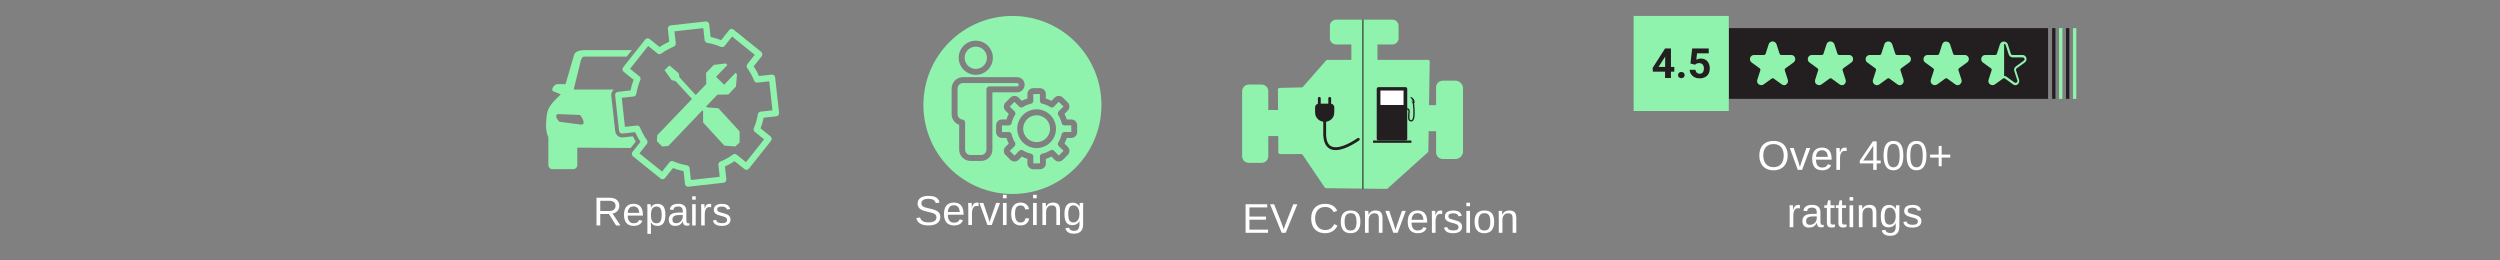 <svg xmlns="http://www.w3.org/2000/svg" xmlns:xlink="http://www.w3.org/1999/xlink" width="1920" zoomAndPan="magnify" viewBox="0 0 1440 150" height="200" preserveAspectRatio="xMidYMid meet" version="1.0"><rect x="0" y="0" width="1440" height="150" fill="#808080" stroke="none"/><defs><g/><clipPath id="1387f64516"><path d="M 354.105 12.352 L 448.75 12.352 L 448.75 107.539 L 354.105 107.539 Z M 354.105 12.352 " clip-rule="nonzero"/></clipPath><clipPath id="cd93a3e007"><path d="M 531.883 9.191 L 634.426 9.191 L 634.426 111.734 L 531.883 111.734 Z M 531.883 9.191 " clip-rule="nonzero"/></clipPath><clipPath id="7ac36702c8"><path d="M 715.461 11.195 L 842.719 11.195 L 842.719 108.996 L 715.461 108.996 Z M 715.461 11.195 " clip-rule="nonzero"/></clipPath><clipPath id="af4b158765"><path d="M 784 11.195 L 786 11.195 L 786 108.996 L 784 108.996 Z M 784 11.195 " clip-rule="nonzero"/></clipPath><clipPath id="63a6e5bd20"><path d="M 940.965 9.191 L 996 9.191 L 996 63.941 L 940.965 63.941 Z M 940.965 9.191 " clip-rule="nonzero"/></clipPath><clipPath id="a25b16b8d9"><path d="M 1194 16 L 1195.965 16 L 1195.965 57 L 1194 57 Z M 1194 16 " clip-rule="nonzero"/></clipPath></defs><path fill="#8ff3ad" d="M 334.707 71.777 L 322.211 70.145 C 322.211 70.145 318.738 66.648 321.285 65.715 L 333.32 66.18 C 333.32 66.18 334.477 65.949 335.172 67.812 C 335.172 67.812 337.719 71.777 334.707 71.777 Z M 364.516 78.508 C 362.375 78.75 358.812 79.148 358.812 79.148 C 357.738 79.27 356.684 78.961 355.844 78.281 C 355 77.605 354.473 76.637 354.352 75.555 C 354.352 75.555 352.102 55.184 352.102 55.18 C 351.98 54.102 352.285 53.039 352.961 52.188 C 353.148 51.949 353.363 51.738 353.594 51.551 L 330.438 51.586 L 334.484 35.141 C 334.484 35.141 335 32.129 337.207 32.594 L 361.004 32.594 C 361.934 31.422 362.953 30.137 363.961 28.871 L 336.715 28.871 C 331.051 28.871 330.672 31.656 330.672 31.656 L 325.762 48.457 C 324.27 48.457 321.113 48.457 320.977 48.457 C 319.379 48.457 316.746 51.773 318.891 52.652 C 318.891 52.652 321.027 53.527 323.008 54.34 C 319.652 57.672 315.629 61.016 315 65.945 C 314.578 69.254 314.09 73.727 315.18 77.301 C 315.355 77.891 315.582 78.457 315.855 78.984 L 315.855 95.09 C 315.855 96.375 316.891 97.422 318.168 97.422 L 330.203 97.422 C 331.484 97.422 332.52 96.375 332.52 95.09 L 332.52 85.062 C 332.898 85.047 333.277 85.035 333.645 85.039 C 343.305 85.117 352.242 85.207 361.918 85.234 L 361.918 85.238 C 362.031 85.238 362.141 85.238 362.254 85.234 C 362.363 85.238 362.477 85.238 362.59 85.238 L 362.59 85.234 C 362.816 85.234 363.043 85.234 363.27 85.234 L 366.184 81.559 C 365.586 80.566 365.027 79.547 364.516 78.508 " fill-opacity="1" fill-rule="nonzero"/><g clip-path="url(#1387f64516)"><path fill="#8ff3ad" d="M 436.527 65.828 C 436.074 68.559 435.301 71.246 434.227 73.812 C 433.91 74.566 434.133 75.441 434.766 75.953 L 440.125 80.27 L 429.688 93.422 L 424.332 89.105 C 423.699 88.594 422.805 88.57 422.141 89.047 C 419.895 90.668 417.465 92.02 414.922 93.062 C 414.168 93.371 413.711 94.145 413.801 94.961 L 414.559 101.824 L 397.953 103.688 L 397.191 96.824 C 397.102 96.012 396.488 95.355 395.688 95.223 C 392.977 94.77 390.312 93.988 387.766 92.906 C 387.016 92.586 386.148 92.809 385.641 93.449 L 381.355 98.848 L 368.305 88.332 L 372.59 82.934 C 373.098 82.293 373.121 81.391 372.648 80.727 C 371.039 78.461 369.699 76.012 368.664 73.449 C 368.355 72.688 367.586 72.227 366.781 72.32 L 359.969 73.082 L 358.117 56.348 L 364.93 55.582 C 365.738 55.492 366.387 54.871 366.52 54.062 C 366.969 51.336 367.742 48.648 368.816 46.082 C 369.133 45.324 368.914 44.453 368.277 43.941 L 362.922 39.625 L 373.355 26.473 L 378.715 30.789 C 379.348 31.301 380.242 31.324 380.906 30.848 C 383.152 29.227 385.582 27.875 388.125 26.832 C 388.879 26.523 389.336 25.746 389.246 24.934 L 388.488 18.07 L 405.094 16.203 L 405.852 23.07 C 405.941 23.883 406.559 24.535 407.359 24.672 C 410.07 25.125 412.734 25.906 415.281 26.988 C 416.031 27.305 416.898 27.086 417.406 26.445 L 421.688 21.047 L 434.742 31.562 L 430.457 36.961 C 429.949 37.602 429.926 38.5 430.398 39.168 C 432.008 41.434 433.348 43.883 434.383 46.445 C 434.691 47.203 435.461 47.664 436.266 47.574 L 443.078 46.809 L 444.926 63.547 L 438.117 64.309 C 437.309 64.402 436.66 65.02 436.527 65.828 Z M 444.48 42.969 L 437.203 43.785 C 436.336 41.844 435.309 39.969 434.137 38.184 L 438.711 32.418 C 439.336 31.629 439.211 30.477 438.426 29.844 L 422.539 17.043 C 421.754 16.414 420.613 16.543 419.988 17.328 L 415.41 23.098 C 413.426 22.336 411.387 21.738 409.316 21.316 L 408.504 13.98 C 408.391 12.977 407.492 12.254 406.496 12.363 L 386.281 14.633 C 385.285 14.746 384.566 15.652 384.676 16.656 L 385.488 23.988 C 383.559 24.863 381.699 25.898 379.93 27.078 L 374.207 22.469 C 373.422 21.84 372.281 21.969 371.652 22.758 L 358.949 38.766 C 358.324 39.559 358.453 40.707 359.234 41.34 L 364.957 45.953 C 364.203 47.949 363.609 50.008 363.188 52.094 L 355.91 52.914 C 354.914 53.023 354.195 53.93 354.309 54.934 L 356.559 75.309 C 356.672 76.312 357.57 77.035 358.566 76.922 L 365.844 76.109 C 366.711 78.051 367.738 79.926 368.91 81.707 L 364.336 87.477 C 363.707 88.266 363.836 89.418 364.617 90.047 L 380.508 102.848 C 381.289 103.48 382.434 103.352 383.059 102.562 L 387.637 96.797 C 389.617 97.559 391.66 98.156 393.73 98.578 L 394.543 105.914 C 394.652 106.918 395.551 107.641 396.551 107.527 L 416.766 105.258 C 417.762 105.148 418.48 104.242 418.371 103.238 L 417.559 95.902 C 419.488 95.031 421.348 93.996 423.117 92.812 L 428.84 97.426 C 429.621 98.055 430.766 97.926 431.391 97.137 L 444.094 81.125 C 444.723 80.336 444.594 79.184 443.812 78.555 L 438.09 73.941 C 438.844 71.941 439.438 69.887 439.855 67.797 L 447.137 66.98 C 448.133 66.871 448.848 65.965 448.738 64.961 L 446.488 44.586 C 446.375 43.582 445.477 42.855 444.48 42.969 " fill-opacity="1" fill-rule="nonzero"/></g><path fill="#8ff3ad" d="M 426.012 75.656 L 413.797 62.359 L 407.27 61.84 L 406.754 61.273 L 413.188 54.547 L 419.512 54.43 L 423.914 49.828 L 424.508 42.832 L 423.633 41.984 L 417.109 48.805 L 412.43 44.258 L 418.953 37.438 L 418.031 36.543 L 411.117 37.395 L 406.715 41.996 L 406.832 48.371 L 400.742 54.734 L 391.402 44.57 L 390.98 42.242 L 385.617 37.719 L 382.77 40.379 L 386.836 46.109 L 389.109 46.711 L 398.57 57.008 L 378.566 77.926 L 378.391 81.398 L 381.461 84.383 L 384.922 84.098 L 404.578 63.547 L 404.977 63.98 L 404.996 70.578 L 417.211 83.867 L 423.535 84.383 L 426.035 82.047 L 426.012 75.656 " fill-opacity="1" fill-rule="nonzero"/><g fill="#ffffff" fill-opacity="1"><g transform="translate(341.682, 129.878)"><g><path d="M 13.188 0 L 9.047 -6.625 L 4.062 -6.625 L 4.062 0 L 1.906 0 L 1.906 -15.969 L 9.422 -15.969 C 11.211 -15.969 12.598 -15.562 13.578 -14.75 C 14.555 -13.945 15.047 -12.828 15.047 -11.391 C 15.047 -10.211 14.695 -9.219 14 -8.406 C 13.312 -7.594 12.359 -7.082 11.141 -6.875 L 15.688 0 Z M 12.875 -11.375 C 12.875 -12.301 12.555 -13.008 11.922 -13.5 C 11.297 -13.988 10.391 -14.234 9.203 -14.234 L 4.062 -14.234 L 4.062 -8.344 L 9.297 -8.344 C 10.43 -8.344 11.312 -8.609 11.938 -9.141 C 12.562 -9.672 12.875 -10.414 12.875 -11.375 Z M 12.875 -11.375 "/></g></g></g><g fill="#ffffff" fill-opacity="1"><g transform="translate(358.434, 129.878)"><g><path d="M 3.125 -5.703 C 3.125 -4.297 3.414 -3.207 4 -2.438 C 4.582 -1.676 5.43 -1.297 6.547 -1.297 C 7.43 -1.297 8.141 -1.473 8.672 -1.828 C 9.203 -2.191 9.562 -2.645 9.75 -3.188 L 11.547 -2.672 C 10.816 -0.734 9.148 0.234 6.547 0.234 C 4.734 0.234 3.352 -0.305 2.406 -1.391 C 1.457 -2.473 0.984 -4.078 0.984 -6.203 C 0.984 -8.234 1.457 -9.785 2.406 -10.859 C 3.352 -11.941 4.707 -12.484 6.469 -12.484 C 10.07 -12.484 11.875 -10.312 11.875 -5.969 L 11.875 -5.703 Z M 9.766 -7.266 C 9.648 -8.555 9.32 -9.5 8.781 -10.094 C 8.238 -10.688 7.457 -10.984 6.438 -10.984 C 5.445 -10.984 4.66 -10.648 4.078 -9.984 C 3.504 -9.328 3.195 -8.422 3.156 -7.266 Z M 9.766 -7.266 "/></g></g></g><g fill="#ffffff" fill-opacity="1"><g transform="translate(371.335, 129.878)"><g><path d="M 11.938 -6.188 C 11.938 -1.906 10.43 0.234 7.422 0.234 C 5.535 0.234 4.266 -0.477 3.609 -1.906 L 3.562 -1.906 C 3.594 -1.844 3.609 -1.203 3.609 0.016 L 3.609 4.812 L 1.562 4.812 L 1.562 -9.75 C 1.562 -11.008 1.539 -11.848 1.5 -12.266 L 3.469 -12.266 C 3.477 -12.234 3.488 -12.125 3.5 -11.938 C 3.52 -11.75 3.535 -11.461 3.547 -11.078 C 3.566 -10.691 3.578 -10.426 3.578 -10.281 L 3.625 -10.281 C 3.988 -11.039 4.469 -11.594 5.062 -11.938 C 5.656 -12.289 6.441 -12.469 7.422 -12.469 C 8.93 -12.469 10.062 -11.961 10.812 -10.953 C 11.562 -9.941 11.938 -8.352 11.938 -6.188 Z M 9.781 -6.141 C 9.781 -7.848 9.551 -9.066 9.094 -9.797 C 8.633 -10.535 7.906 -10.906 6.906 -10.906 C 6.094 -10.906 5.457 -10.734 5 -10.391 C 4.539 -10.047 4.191 -9.516 3.953 -8.797 C 3.723 -8.078 3.609 -7.141 3.609 -5.984 C 3.609 -4.367 3.863 -3.18 4.375 -2.422 C 4.883 -1.66 5.719 -1.281 6.875 -1.281 C 7.883 -1.281 8.617 -1.648 9.078 -2.391 C 9.547 -3.141 9.781 -4.391 9.781 -6.141 Z M 9.781 -6.141 "/></g></g></g><g fill="#ffffff" fill-opacity="1"><g transform="translate(384.236, 129.878)"><g><path d="M 4.688 0.234 C 3.457 0.234 2.531 -0.086 1.906 -0.734 C 1.289 -1.391 0.984 -2.285 0.984 -3.422 C 0.984 -4.691 1.398 -5.664 2.234 -6.344 C 3.066 -7.02 4.414 -7.383 6.281 -7.438 L 9.031 -7.484 L 9.031 -8.141 C 9.031 -9.141 8.816 -9.852 8.391 -10.281 C 7.973 -10.719 7.312 -10.938 6.406 -10.938 C 5.488 -10.938 4.82 -10.781 4.406 -10.469 C 3.988 -10.156 3.738 -9.66 3.656 -8.984 L 1.531 -9.172 C 1.875 -11.379 3.516 -12.484 6.453 -12.484 C 7.992 -12.484 9.148 -12.129 9.922 -11.422 C 10.703 -10.711 11.094 -9.691 11.094 -8.359 L 11.094 -3.078 C 11.094 -2.473 11.172 -2.016 11.328 -1.703 C 11.484 -1.398 11.785 -1.25 12.234 -1.25 C 12.43 -1.25 12.656 -1.281 12.906 -1.344 L 12.906 -0.062 C 12.395 0.051 11.867 0.109 11.328 0.109 C 10.578 0.109 10.031 -0.086 9.688 -0.484 C 9.344 -0.879 9.145 -1.5 9.094 -2.344 L 9.031 -2.344 C 8.508 -1.406 7.898 -0.738 7.203 -0.344 C 6.516 0.039 5.676 0.234 4.688 0.234 Z M 5.156 -1.297 C 5.906 -1.297 6.566 -1.469 7.141 -1.812 C 7.723 -2.156 8.18 -2.617 8.516 -3.203 C 8.859 -3.797 9.031 -4.41 9.031 -5.047 L 9.031 -6.047 L 6.797 -6 C 5.836 -5.988 5.109 -5.891 4.609 -5.703 C 4.117 -5.523 3.738 -5.25 3.469 -4.875 C 3.207 -4.5 3.078 -4.004 3.078 -3.391 C 3.078 -2.723 3.254 -2.207 3.609 -1.844 C 3.973 -1.477 4.488 -1.297 5.156 -1.297 Z M 5.156 -1.297 "/></g></g></g><g fill="#ffffff" fill-opacity="1"><g transform="translate(397.137, 129.878)"><g><path d="M 1.547 -14.859 L 1.547 -16.812 L 3.594 -16.812 L 3.594 -14.859 Z M 1.547 0 L 1.547 -12.266 L 3.594 -12.266 L 3.594 0 Z M 1.547 0 "/></g></g></g><g fill="#ffffff" fill-opacity="1"><g transform="translate(402.291, 129.878)"><g><path d="M 1.609 0 L 1.609 -9.406 C 1.609 -10.258 1.586 -11.211 1.547 -12.266 L 3.469 -12.266 C 3.531 -10.867 3.562 -10.031 3.562 -9.75 L 3.609 -9.75 C 3.93 -10.801 4.301 -11.52 4.719 -11.906 C 5.145 -12.289 5.742 -12.484 6.516 -12.484 C 6.785 -12.484 7.062 -12.445 7.344 -12.375 L 7.344 -10.5 C 7.07 -10.57 6.707 -10.609 6.25 -10.609 C 5.406 -10.609 4.758 -10.242 4.312 -9.516 C 3.863 -8.785 3.641 -7.742 3.641 -6.391 L 3.641 0 Z M 1.609 0 "/></g></g></g><g fill="#ffffff" fill-opacity="1"><g transform="translate(410.016, 129.878)"><g><path d="M 10.766 -3.391 C 10.766 -2.234 10.328 -1.336 9.453 -0.703 C 8.578 -0.078 7.359 0.234 5.797 0.234 C 4.266 0.234 3.082 -0.016 2.25 -0.516 C 1.426 -1.023 0.891 -1.812 0.641 -2.875 L 2.453 -3.234 C 2.617 -2.578 2.973 -2.094 3.516 -1.781 C 4.066 -1.477 4.828 -1.328 5.797 -1.328 C 6.828 -1.328 7.582 -1.484 8.062 -1.797 C 8.539 -2.117 8.781 -2.598 8.781 -3.234 C 8.781 -3.711 8.613 -4.102 8.281 -4.406 C 7.945 -4.707 7.41 -4.957 6.672 -5.156 L 5.219 -5.547 C 4.039 -5.848 3.203 -6.141 2.703 -6.422 C 2.211 -6.711 1.828 -7.066 1.547 -7.484 C 1.273 -7.898 1.141 -8.41 1.141 -9.016 C 1.141 -10.129 1.535 -10.977 2.328 -11.562 C 3.129 -12.156 4.289 -12.453 5.812 -12.453 C 7.164 -12.453 8.238 -12.211 9.031 -11.734 C 9.832 -11.266 10.336 -10.504 10.547 -9.453 L 8.719 -9.219 C 8.602 -9.758 8.297 -10.176 7.797 -10.469 C 7.305 -10.758 6.645 -10.906 5.812 -10.906 C 4.895 -10.906 4.211 -10.766 3.766 -10.484 C 3.328 -10.211 3.109 -9.789 3.109 -9.219 C 3.109 -8.875 3.195 -8.586 3.375 -8.359 C 3.562 -8.129 3.832 -7.938 4.188 -7.781 C 4.539 -7.625 5.289 -7.406 6.438 -7.125 C 7.52 -6.852 8.297 -6.602 8.766 -6.375 C 9.242 -6.145 9.617 -5.891 9.891 -5.609 C 10.172 -5.328 10.383 -5.004 10.531 -4.641 C 10.688 -4.273 10.766 -3.859 10.766 -3.391 Z M 10.766 -3.391 "/></g></g></g><g clip-path="url(#cd93a3e007)"><path fill="#8ff3ad" d="M 583.152 9.191 C 554.836 9.191 531.883 32.145 531.883 60.461 C 531.883 88.777 554.836 111.734 583.152 111.734 C 611.469 111.734 634.426 88.777 634.426 60.461 C 634.426 32.145 611.469 9.191 583.152 9.191 Z M 562.051 23.434 C 567.473 23.434 571.887 27.848 571.887 33.273 C 571.887 38.695 567.473 43.109 562.051 43.109 C 556.625 43.109 552.211 38.695 552.211 33.27 C 552.211 27.848 556.625 23.434 562.051 23.434 Z M 571.617 70.559 L 571.617 86.211 C 571.617 89.785 568.703 92.695 565.121 92.695 L 558.973 92.695 C 555.398 92.695 552.488 89.785 552.488 86.211 L 552.488 71.914 C 549.926 71.008 548.137 68.578 548.137 65.742 L 548.137 50.992 C 548.137 47.375 551.078 44.434 554.691 44.434 L 585.844 44.434 C 588.238 44.434 590.188 46.387 590.188 48.789 C 590.188 51.238 588.242 53.188 585.852 53.188 L 571.617 53.195 Z M 620.449 72.176 L 620.449 76.094 C 620.449 77.941 618.945 79.449 617.094 79.449 L 614.473 79.449 C 614.133 80.566 613.688 81.641 613.141 82.664 L 615 84.523 C 616.309 85.828 616.309 87.957 615 89.262 L 612.223 92.039 C 611.59 92.672 610.746 93.02 609.852 93.02 C 608.957 93.02 608.113 92.672 607.48 92.039 L 605.621 90.184 C 604.602 90.73 603.527 91.172 602.41 91.512 L 602.41 94.137 C 602.41 95.984 600.902 97.492 599.051 97.492 L 595.137 97.492 C 593.285 97.492 591.781 95.984 591.781 94.137 L 591.781 91.512 C 590.664 91.172 589.586 90.73 588.562 90.184 L 586.707 92.039 C 586.074 92.672 585.23 93.02 584.336 93.02 C 583.438 93.02 582.598 92.672 581.965 92.039 L 579.188 89.262 C 578.559 88.633 578.207 87.789 578.207 86.891 C 578.207 85.996 578.559 85.152 579.191 84.52 L 581.047 82.664 C 580.5 81.641 580.055 80.566 579.715 79.449 L 577.094 79.449 C 575.242 79.449 573.738 77.941 573.738 76.094 L 573.738 72.176 C 573.738 70.324 575.242 68.82 577.094 68.82 L 579.715 68.82 C 580.055 67.703 580.5 66.629 581.047 65.605 L 579.188 63.746 C 578.555 63.117 578.207 62.273 578.207 61.375 C 578.207 60.48 578.559 59.637 579.191 59.004 L 581.965 56.23 C 583.27 54.922 585.398 54.922 586.707 56.23 L 588.562 58.09 C 589.586 57.539 590.664 57.098 591.781 56.758 L 591.781 54.133 C 591.781 52.285 593.285 50.777 595.137 50.777 L 599.051 50.777 C 600.902 50.777 602.406 52.285 602.406 54.133 L 602.406 56.758 C 603.523 57.098 604.598 57.539 605.621 58.086 L 607.48 56.23 C 608.785 54.922 610.914 54.922 612.223 56.227 L 615 59.008 C 616.305 60.312 616.305 62.441 615 63.746 L 613.141 65.605 C 613.688 66.629 614.133 67.703 614.469 68.82 L 617.094 68.82 C 618.945 68.82 620.449 70.328 620.449 72.176 Z M 620.449 72.176 " fill-opacity="1" fill-rule="nonzero"/></g><path fill="#8ff3ad" d="M 586.77 48.848 C 586.77 48.273 586.355 47.855 585.844 47.855 L 554.691 47.855 C 552.961 47.855 551.555 49.262 551.555 50.992 L 551.555 65.742 C 551.555 67.355 552.766 68.695 554.367 68.859 C 555.242 68.945 555.906 69.68 555.906 70.559 L 555.906 86.211 C 555.906 87.902 557.281 89.277 558.973 89.277 L 565.121 89.277 C 566.816 89.277 568.199 87.902 568.199 86.211 L 568.199 51.488 C 568.199 50.543 568.961 49.777 569.906 49.777 L 585.852 49.77 C 586.355 49.77 586.77 49.355 586.77 48.848 Z M 586.77 48.848 " fill-opacity="1" fill-rule="nonzero"/><path fill="#8ff3ad" d="M 597.094 66.391 C 592.824 66.391 589.348 69.863 589.348 74.137 C 589.348 78.406 592.824 81.883 597.094 81.883 C 601.367 81.883 604.84 78.406 604.84 74.137 C 604.84 69.863 601.367 66.391 597.094 66.391 Z M 597.094 66.391 " fill-opacity="1" fill-rule="nonzero"/><path fill="#8ff3ad" d="M 562.051 39.691 C 565.59 39.691 568.469 36.812 568.469 33.27 C 568.469 29.73 565.59 26.852 562.051 26.852 C 558.508 26.852 555.629 29.73 555.629 33.27 C 555.629 36.812 558.508 39.691 562.051 39.691 Z M 562.051 39.691 " fill-opacity="1" fill-rule="nonzero"/><path fill="#8ff3ad" d="M 613.164 72.238 C 613.164 72.238 613.16 72.238 613.16 72.238 C 613.156 72.238 613.152 72.238 613.148 72.238 C 612.973 72.238 612.805 72.203 612.645 72.152 C 612.617 72.145 612.59 72.137 612.562 72.125 C 612.406 72.066 612.262 71.988 612.133 71.887 C 612.109 71.871 612.086 71.852 612.062 71.832 C 611.934 71.723 611.82 71.602 611.727 71.457 C 611.719 71.441 611.711 71.426 611.699 71.41 C 611.609 71.258 611.543 71.098 611.5 70.922 C 611.496 70.914 611.492 70.906 611.492 70.898 C 611.121 69.23 610.477 67.668 609.566 66.246 C 609.512 66.164 609.473 66.078 609.438 65.992 C 609.43 65.98 609.422 65.969 609.418 65.957 C 609.34 65.762 609.305 65.555 609.301 65.352 C 609.301 65.34 609.297 65.324 609.297 65.312 C 609.301 65.105 609.34 64.902 609.414 64.711 C 609.422 64.699 609.422 64.684 609.43 64.672 C 609.512 64.473 609.633 64.289 609.789 64.129 C 609.793 64.125 609.793 64.121 609.797 64.117 L 609.809 64.102 C 609.812 64.102 609.812 64.102 609.812 64.102 L 612.582 61.332 L 609.805 58.648 L 607.113 61.434 C 607.105 61.438 607.098 61.441 607.09 61.449 C 606.945 61.59 606.777 61.695 606.598 61.777 C 606.555 61.793 606.516 61.809 606.473 61.824 C 606.289 61.887 606.102 61.934 605.906 61.934 C 605.906 61.934 605.902 61.934 605.902 61.934 C 605.711 61.934 605.52 61.891 605.332 61.82 C 605.277 61.801 605.227 61.777 605.172 61.75 C 605.109 61.719 605.043 61.703 604.98 61.664 C 603.562 60.754 602 60.105 600.328 59.738 C 600.285 59.727 600.246 59.711 600.203 59.695 C 600.141 59.676 600.078 59.66 600.02 59.637 C 599.965 59.613 599.918 59.582 599.867 59.555 C 599.82 59.527 599.773 59.504 599.73 59.477 C 599.68 59.441 599.637 59.398 599.59 59.359 C 599.551 59.328 599.512 59.297 599.48 59.262 C 599.438 59.219 599.402 59.172 599.367 59.125 C 599.336 59.086 599.301 59.047 599.273 59.004 C 599.242 58.957 599.219 58.906 599.191 58.855 C 599.168 58.809 599.141 58.766 599.117 58.715 C 599.094 58.656 599.082 58.598 599.062 58.539 C 599.051 58.492 599.035 58.445 599.023 58.398 C 599.008 58.324 599.004 58.246 599 58.168 C 599 58.137 598.992 58.102 598.992 58.07 L 598.992 58.047 C 598.992 58.047 598.992 58.043 598.992 58.039 L 598.992 54.133 L 595.137 54.195 L 595.199 58.035 C 595.199 58.043 595.199 58.047 595.199 58.051 L 595.199 58.07 C 595.199 58.105 595.191 58.137 595.188 58.172 C 595.184 58.246 595.18 58.324 595.164 58.398 C 595.156 58.445 595.137 58.492 595.125 58.539 C 595.109 58.598 595.094 58.656 595.07 58.715 C 595.051 58.766 595.023 58.809 594.996 58.859 C 594.973 58.906 594.949 58.957 594.918 59.004 C 594.887 59.047 594.855 59.086 594.82 59.129 C 594.785 59.172 594.75 59.219 594.711 59.262 C 594.676 59.297 594.637 59.328 594.602 59.359 C 594.555 59.398 594.508 59.441 594.461 59.473 C 594.414 59.504 594.367 59.527 594.32 59.555 C 594.27 59.582 594.223 59.613 594.172 59.637 C 594.109 59.66 594.047 59.676 593.984 59.695 C 593.941 59.707 593.902 59.727 593.859 59.738 C 592.191 60.105 590.625 60.754 589.207 61.664 C 589.145 61.703 589.078 61.719 589.016 61.75 C 588.961 61.773 588.91 61.801 588.855 61.82 C 588.672 61.887 588.48 61.934 588.285 61.934 C 588.09 61.934 587.898 61.887 587.715 61.82 C 587.672 61.809 587.633 61.793 587.594 61.773 C 587.414 61.695 587.246 61.59 587.098 61.445 C 587.094 61.441 587.082 61.438 587.078 61.434 L 584.293 58.645 L 581.605 61.422 L 584.371 64.098 C 584.375 64.098 584.379 64.102 584.379 64.105 L 584.391 64.117 C 584.395 64.121 584.398 64.125 584.398 64.129 C 584.559 64.289 584.68 64.473 584.762 64.672 C 584.766 64.684 584.77 64.695 584.773 64.711 C 584.848 64.902 584.891 65.105 584.891 65.312 C 584.891 65.328 584.887 65.34 584.887 65.352 C 584.883 65.555 584.848 65.762 584.77 65.957 C 584.766 65.969 584.758 65.98 584.75 65.992 C 584.715 66.078 584.676 66.164 584.621 66.246 C 583.715 67.664 583.066 69.23 582.699 70.898 C 582.695 70.91 582.688 70.918 582.688 70.926 C 582.645 71.098 582.578 71.258 582.488 71.406 C 582.477 71.422 582.473 71.441 582.461 71.461 C 582.367 71.602 582.254 71.723 582.125 71.828 C 582.102 71.852 582.078 71.871 582.055 71.887 C 581.926 71.988 581.781 72.066 581.625 72.125 C 581.598 72.137 581.57 72.141 581.543 72.152 C 581.383 72.203 581.215 72.238 581.039 72.238 C 581.035 72.238 581.035 72.238 581.031 72.238 C 581.027 72.238 581.027 72.238 581.023 72.238 L 577.094 72.238 L 577.156 76.094 L 580.984 76.031 C 580.996 76.031 581.012 76.031 581.023 76.031 L 581.027 76.031 C 581.035 76.031 581.047 76.031 581.055 76.031 C 581.16 76.035 581.266 76.043 581.367 76.062 C 581.383 76.066 581.398 76.074 581.414 76.078 C 581.508 76.098 581.598 76.125 581.684 76.16 C 581.711 76.172 581.734 76.188 581.762 76.199 C 581.832 76.234 581.902 76.27 581.969 76.316 C 582 76.336 582.027 76.359 582.059 76.383 C 582.113 76.426 582.172 76.469 582.223 76.52 C 582.254 76.551 582.277 76.582 582.305 76.613 C 582.352 76.664 582.395 76.715 582.434 76.77 C 582.465 76.812 582.484 76.859 582.512 76.902 C 582.539 76.953 582.57 77.004 582.594 77.059 C 582.621 77.117 582.637 77.18 582.652 77.238 C 582.668 77.285 582.688 77.324 582.695 77.371 C 583.066 79.039 583.715 80.605 584.621 82.023 C 584.676 82.105 584.715 82.191 584.75 82.277 C 584.758 82.289 584.766 82.301 584.77 82.312 C 584.848 82.508 584.883 82.715 584.887 82.918 C 584.887 82.93 584.891 82.941 584.891 82.957 C 584.887 83.164 584.848 83.367 584.773 83.562 C 584.766 83.574 584.766 83.586 584.762 83.598 C 584.676 83.801 584.555 83.984 584.398 84.145 C 584.395 84.148 584.395 84.152 584.391 84.152 L 584.383 84.164 C 584.379 84.168 584.375 84.168 584.371 84.172 L 581.605 86.938 L 584.383 89.625 L 587.059 86.855 C 587.062 86.855 587.062 86.852 587.062 86.852 L 587.078 86.836 C 587.082 86.832 587.086 86.832 587.09 86.828 C 587.25 86.672 587.43 86.551 587.629 86.469 C 587.645 86.465 587.66 86.461 587.672 86.457 C 587.863 86.383 588.066 86.34 588.27 86.34 C 588.285 86.34 588.301 86.344 588.316 86.344 C 588.516 86.348 588.719 86.383 588.914 86.461 C 588.93 86.465 588.938 86.473 588.953 86.477 C 589.039 86.516 589.125 86.555 589.207 86.605 C 590.625 87.516 592.191 88.164 593.859 88.531 C 593.895 88.543 593.926 88.555 593.957 88.566 C 594.031 88.586 594.105 88.605 594.172 88.637 C 594.219 88.656 594.262 88.684 594.309 88.711 C 594.359 88.738 594.414 88.762 594.461 88.797 C 594.508 88.828 594.547 88.867 594.594 88.906 C 594.633 88.941 594.676 88.973 594.711 89.008 C 594.75 89.051 594.781 89.094 594.816 89.137 C 594.852 89.18 594.887 89.219 594.918 89.266 C 594.945 89.312 594.969 89.359 594.992 89.406 C 595.02 89.457 595.051 89.504 595.07 89.559 C 595.094 89.613 595.105 89.668 595.121 89.727 C 595.137 89.773 595.156 89.824 595.164 89.875 C 595.18 89.945 595.184 90.023 595.188 90.098 C 595.191 90.133 595.199 90.164 595.199 90.203 L 595.199 90.223 C 595.199 90.227 595.199 90.227 595.199 90.23 L 595.199 94.137 L 599.051 94.074 L 598.992 90.234 C 598.992 90.23 598.992 90.227 598.992 90.219 L 598.992 90.203 C 598.992 90.168 599 90.133 599 90.098 C 599.008 90.023 599.008 89.945 599.023 89.875 C 599.035 89.824 599.051 89.777 599.066 89.727 C 599.082 89.672 599.098 89.613 599.117 89.559 C 599.141 89.504 599.168 89.457 599.195 89.406 C 599.219 89.359 599.242 89.312 599.27 89.266 C 599.301 89.223 599.336 89.18 599.371 89.137 C 599.406 89.094 599.438 89.051 599.477 89.008 C 599.516 88.973 599.555 88.941 599.598 88.906 C 599.641 88.871 599.684 88.828 599.73 88.797 C 599.777 88.766 599.828 88.738 599.883 88.711 C 599.926 88.684 599.969 88.656 600.02 88.637 C 600.086 88.605 600.156 88.586 600.23 88.566 C 600.266 88.555 600.297 88.543 600.332 88.531 C 602 88.164 603.566 87.516 604.98 86.605 C 605.062 86.555 605.152 86.516 605.238 86.477 C 605.25 86.473 605.262 86.465 605.273 86.461 C 605.469 86.383 605.672 86.344 605.875 86.344 C 605.891 86.344 605.902 86.34 605.918 86.34 C 606.125 86.34 606.324 86.383 606.52 86.457 C 606.531 86.461 606.543 86.465 606.559 86.469 C 606.758 86.551 606.941 86.672 607.102 86.832 C 607.105 86.832 607.109 86.836 607.113 86.836 L 607.125 86.852 C 607.125 86.852 607.129 86.852 607.129 86.855 L 609.898 89.625 L 612.582 86.848 L 609.82 84.176 C 609.816 84.172 609.812 84.168 609.805 84.16 L 609.797 84.152 C 609.793 84.152 609.793 84.148 609.793 84.145 C 609.633 83.984 609.512 83.801 609.43 83.598 C 609.426 83.586 609.422 83.574 609.418 83.559 C 609.344 83.367 609.301 83.164 609.301 82.957 C 609.301 82.945 609.301 82.93 609.301 82.918 C 609.305 82.715 609.34 82.508 609.418 82.312 C 609.426 82.301 609.434 82.289 609.438 82.277 C 609.477 82.191 609.516 82.105 609.566 82.023 C 610.477 80.605 611.125 79.039 611.492 77.371 C 611.5 77.332 611.52 77.297 611.531 77.258 C 611.551 77.191 611.566 77.121 611.598 77.055 C 611.613 77.012 611.641 76.977 611.664 76.934 C 611.691 76.879 611.723 76.82 611.758 76.766 C 611.785 76.727 611.82 76.695 611.848 76.656 C 611.891 76.609 611.926 76.559 611.973 76.516 C 612.004 76.484 612.039 76.461 612.074 76.434 C 612.125 76.391 612.176 76.344 612.23 76.309 C 612.266 76.285 612.301 76.27 612.34 76.25 C 612.398 76.219 612.457 76.184 612.52 76.156 C 612.562 76.141 612.609 76.129 612.656 76.117 C 612.715 76.098 612.773 76.074 612.836 76.062 C 612.898 76.051 612.965 76.051 613.027 76.043 C 613.074 76.039 613.117 76.031 613.16 76.031 L 617.098 76.031 L 617.035 72.176 Z M 597.094 85.301 C 590.938 85.301 585.93 80.293 585.93 74.137 C 585.93 67.98 590.938 62.973 597.094 62.973 C 603.25 62.973 608.258 67.98 608.258 74.137 C 608.258 80.293 603.25 85.301 597.094 85.301 Z M 597.094 85.301 " fill-opacity="1" fill-rule="nonzero"/><g fill="#ffffff" fill-opacity="1"><g transform="translate(526.69, 129.611)"><g><path d="M 14.922 -4.562 C 14.922 -3.039 14.32 -1.859 13.125 -1.016 C 11.938 -0.18 10.258 0.234 8.094 0.234 C 4.062 0.234 1.727 -1.164 1.094 -3.969 L 3.266 -4.406 C 3.516 -3.406 4.047 -2.672 4.859 -2.203 C 5.672 -1.742 6.773 -1.516 8.172 -1.516 C 9.617 -1.516 10.734 -1.758 11.516 -2.25 C 12.305 -2.75 12.703 -3.484 12.703 -4.453 C 12.703 -4.984 12.578 -5.414 12.328 -5.75 C 12.086 -6.094 11.742 -6.375 11.297 -6.594 C 10.848 -6.812 10.316 -6.992 9.703 -7.141 C 9.086 -7.297 8.406 -7.457 7.656 -7.625 C 6.344 -7.914 5.348 -8.203 4.672 -8.484 C 3.992 -8.773 3.457 -9.098 3.062 -9.453 C 2.676 -9.816 2.379 -10.234 2.172 -10.703 C 1.961 -11.18 1.859 -11.734 1.859 -12.359 C 1.859 -13.773 2.398 -14.863 3.484 -15.625 C 4.566 -16.395 6.117 -16.781 8.141 -16.781 C 10.016 -16.781 11.445 -16.492 12.438 -15.922 C 13.438 -15.348 14.133 -14.367 14.531 -12.984 L 12.328 -12.594 C 12.086 -13.469 11.625 -14.102 10.938 -14.5 C 10.258 -14.895 9.32 -15.094 8.125 -15.094 C 6.801 -15.094 5.789 -14.875 5.094 -14.438 C 4.395 -14 4.047 -13.344 4.047 -12.469 C 4.047 -11.957 4.18 -11.535 4.453 -11.203 C 4.723 -10.879 5.113 -10.598 5.625 -10.359 C 6.133 -10.129 7.145 -9.848 8.656 -9.516 C 9.164 -9.398 9.672 -9.281 10.172 -9.156 C 10.68 -9.031 11.164 -8.883 11.625 -8.719 C 12.094 -8.551 12.523 -8.352 12.922 -8.125 C 13.328 -7.906 13.676 -7.629 13.969 -7.297 C 14.27 -6.973 14.504 -6.586 14.672 -6.141 C 14.836 -5.691 14.922 -5.164 14.922 -4.562 Z M 14.922 -4.562 "/></g></g></g><g fill="#ffffff" fill-opacity="1"><g transform="translate(542.711, 129.611)"><g><path d="M 3.234 -5.906 C 3.234 -4.445 3.535 -3.32 4.141 -2.531 C 4.742 -1.738 5.625 -1.344 6.781 -1.344 C 7.695 -1.344 8.43 -1.523 8.984 -1.891 C 9.535 -2.266 9.91 -2.734 10.109 -3.297 L 11.953 -2.766 C 11.191 -0.766 9.469 0.234 6.781 0.234 C 4.906 0.234 3.473 -0.32 2.484 -1.438 C 1.504 -2.562 1.016 -4.227 1.016 -6.438 C 1.016 -8.531 1.504 -10.133 2.484 -11.25 C 3.473 -12.375 4.879 -12.938 6.703 -12.938 C 10.43 -12.938 12.297 -10.688 12.297 -6.188 L 12.297 -5.906 Z M 10.109 -7.516 C 9.992 -8.859 9.656 -9.836 9.094 -10.453 C 8.531 -11.066 7.723 -11.375 6.672 -11.375 C 5.641 -11.375 4.82 -11.031 4.219 -10.344 C 3.625 -9.656 3.305 -8.711 3.266 -7.516 Z M 10.109 -7.516 "/></g></g></g><g fill="#ffffff" fill-opacity="1"><g transform="translate(556.07, 129.611)"><g><path d="M 1.672 0 L 1.672 -9.734 C 1.672 -10.629 1.645 -11.617 1.594 -12.703 L 3.594 -12.703 C 3.656 -11.254 3.688 -10.391 3.688 -10.109 L 3.734 -10.109 C 4.066 -11.191 4.453 -11.93 4.891 -12.328 C 5.328 -12.734 5.945 -12.938 6.75 -12.938 C 7.031 -12.938 7.316 -12.895 7.609 -12.812 L 7.609 -10.875 C 7.328 -10.957 6.953 -11 6.484 -11 C 5.598 -11 4.926 -10.617 4.469 -9.859 C 4.008 -9.109 3.781 -8.031 3.781 -6.625 L 3.781 0 Z M 1.672 0 "/></g></g></g><g fill="#ffffff" fill-opacity="1"><g transform="translate(564.069, 129.611)"><g><path d="M 7.188 0 L 4.688 0 L 0.078 -12.703 L 2.328 -12.703 L 5.125 -4.438 C 5.227 -4.125 5.5 -3.195 5.938 -1.656 L 6.344 -3.031 L 6.812 -4.406 L 9.688 -12.703 L 11.938 -12.703 Z M 7.188 0 "/></g></g></g><g fill="#ffffff" fill-opacity="1"><g transform="translate(576.08, 129.611)"><g><path d="M 1.609 -15.391 L 1.609 -17.406 L 3.719 -17.406 L 3.719 -15.391 Z M 1.609 0 L 1.609 -12.703 L 3.719 -12.703 L 3.719 0 Z M 1.609 0 "/></g></g></g><g fill="#ffffff" fill-opacity="1"><g transform="translate(581.416, 129.611)"><g><path d="M 3.234 -6.406 C 3.234 -4.719 3.5 -3.469 4.031 -2.656 C 4.562 -1.844 5.363 -1.438 6.438 -1.438 C 7.188 -1.438 7.812 -1.641 8.312 -2.047 C 8.82 -2.453 9.133 -3.078 9.25 -3.922 L 11.375 -3.781 C 11.219 -2.562 10.695 -1.586 9.812 -0.859 C 8.938 -0.129 7.828 0.234 6.484 0.234 C 4.711 0.234 3.359 -0.328 2.422 -1.453 C 1.484 -2.578 1.016 -4.211 1.016 -6.359 C 1.016 -8.492 1.484 -10.125 2.422 -11.25 C 3.367 -12.375 4.719 -12.938 6.469 -12.938 C 7.758 -12.938 8.832 -12.598 9.688 -11.922 C 10.551 -11.242 11.094 -10.316 11.312 -9.141 L 9.141 -8.969 C 9.023 -9.676 8.742 -10.238 8.297 -10.656 C 7.859 -11.07 7.227 -11.281 6.406 -11.281 C 5.289 -11.281 4.484 -10.906 3.984 -10.156 C 3.484 -9.414 3.234 -8.164 3.234 -6.406 Z M 3.234 -6.406 "/></g></g></g><g fill="#ffffff" fill-opacity="1"><g transform="translate(593.427, 129.611)"><g><path d="M 1.609 -15.391 L 1.609 -17.406 L 3.719 -17.406 L 3.719 -15.391 Z M 1.609 0 L 1.609 -12.703 L 3.719 -12.703 L 3.719 0 Z M 1.609 0 "/></g></g></g><g fill="#ffffff" fill-opacity="1"><g transform="translate(598.763, 129.611)"><g><path d="M 9.688 0 L 9.688 -8.047 C 9.688 -8.891 9.602 -9.539 9.438 -10 C 9.27 -10.457 9.004 -10.785 8.641 -10.984 C 8.285 -11.191 7.758 -11.297 7.062 -11.297 C 6.039 -11.297 5.238 -10.945 4.656 -10.25 C 4.07 -9.562 3.781 -8.598 3.781 -7.359 L 3.781 0 L 1.672 0 L 1.672 -9.984 C 1.672 -11.461 1.645 -12.367 1.594 -12.703 L 3.594 -12.703 C 3.602 -12.66 3.609 -12.551 3.609 -12.375 C 3.617 -12.207 3.629 -12.008 3.641 -11.781 C 3.648 -11.562 3.664 -11.145 3.688 -10.531 L 3.719 -10.531 C 4.207 -11.406 4.77 -12.023 5.406 -12.391 C 6.039 -12.754 6.832 -12.938 7.781 -12.938 C 9.176 -12.938 10.191 -12.586 10.828 -11.891 C 11.473 -11.203 11.797 -10.055 11.797 -8.453 L 11.797 0 Z M 9.688 0 "/></g></g></g><g fill="#ffffff" fill-opacity="1"><g transform="translate(612.122, 129.611)"><g><path d="M 6.438 4.984 C 5.051 4.984 3.945 4.711 3.125 4.172 C 2.301 3.629 1.77 2.859 1.531 1.859 L 3.656 1.547 C 3.801 2.129 4.113 2.578 4.594 2.891 C 5.07 3.211 5.703 3.375 6.484 3.375 C 8.586 3.375 9.641 2.145 9.641 -0.312 L 9.641 -2.359 L 9.625 -2.359 C 9.227 -1.547 8.68 -0.93 7.984 -0.516 C 7.285 -0.109 6.469 0.094 5.531 0.094 C 3.977 0.094 2.836 -0.422 2.109 -1.453 C 1.379 -2.484 1.016 -4.109 1.016 -6.328 C 1.016 -8.566 1.406 -10.219 2.188 -11.281 C 2.977 -12.352 4.172 -12.891 5.766 -12.891 C 6.672 -12.891 7.453 -12.68 8.109 -12.266 C 8.773 -11.859 9.285 -11.281 9.641 -10.531 L 9.672 -10.531 C 9.672 -10.758 9.688 -11.16 9.719 -11.734 C 9.75 -12.316 9.781 -12.641 9.812 -12.703 L 11.812 -12.703 C 11.77 -12.273 11.75 -11.395 11.75 -10.062 L 11.75 -0.359 C 11.75 3.203 9.977 4.984 6.438 4.984 Z M 9.641 -6.344 C 9.641 -7.375 9.5 -8.266 9.219 -9.016 C 8.938 -9.766 8.539 -10.336 8.031 -10.734 C 7.52 -11.129 6.941 -11.328 6.297 -11.328 C 5.211 -11.328 4.422 -10.93 3.922 -10.141 C 3.43 -9.359 3.188 -8.094 3.188 -6.344 C 3.188 -4.613 3.414 -3.367 3.875 -2.609 C 4.344 -1.848 5.133 -1.469 6.25 -1.469 C 6.914 -1.469 7.504 -1.66 8.016 -2.047 C 8.535 -2.441 8.938 -3.004 9.219 -3.734 C 9.5 -4.461 9.641 -5.332 9.641 -6.344 Z M 9.641 -6.344 "/></g></g></g><g clip-path="url(#7ac36702c8)"><path fill="#8ff3ad" d="M 838.438 46.48 L 831 46.48 C 828.902 46.48 827.191 48.176 827.191 50.281 L 827.191 60.562 L 823.125 60.562 L 823.523 35.484 C 823.535 34.93 823.082 34.473 822.523 34.473 L 793.41 34.473 C 793.422 34.406 793.434 34.336 793.434 34.258 L 793.434 25.602 L 802.023 25.602 C 803.996 25.602 805.582 24.012 805.582 22.055 L 805.582 14.879 C 805.582 12.91 803.984 11.332 802.023 11.332 L 769.578 11.332 C 767.605 11.332 766.023 12.922 766.023 14.879 L 766.023 22.066 C 766.023 24.035 767.617 25.613 769.578 25.613 L 778.395 25.613 L 778.395 34.27 C 778.395 34.336 778.406 34.418 778.418 34.484 L 764.586 34.484 C 764.301 34.484 764.027 34.609 763.836 34.824 L 750.527 49.996 C 750.344 50.211 750.082 50.324 749.797 50.336 L 737.082 50.633 C 736.523 50.633 736.082 51.09 736.082 51.633 L 736.16 63.359 L 730.531 63.359 L 730.531 52.508 C 730.531 50.418 728.836 48.711 726.727 48.711 L 719.289 48.711 C 717.18 48.723 715.48 50.418 715.48 52.508 L 715.48 90.016 C 715.48 92.109 717.18 93.812 719.289 93.812 L 726.727 93.812 C 728.824 93.812 730.531 92.117 730.531 90.016 L 730.531 78.383 L 736.262 78.383 L 736.332 87.754 C 736.332 88.297 736.789 88.742 737.336 88.742 L 749.504 88.742 C 749.832 88.742 750.152 88.91 750.332 89.184 L 763.004 107.949 C 763.188 108.223 763.492 108.383 763.824 108.395 L 798.629 108.789 C 798.879 108.789 799.121 108.699 799.312 108.527 L 822.398 87.754 C 822.602 87.57 822.727 87.309 822.727 87.023 L 822.91 75.574 L 827.203 75.574 L 827.203 87.773 C 827.203 89.867 828.902 91.574 831.012 91.574 L 838.449 91.574 C 840.547 91.574 842.254 89.879 842.699 87.773 L 842.699 50.281 C 842.242 48.188 840.535 46.48 838.438 46.48 Z M 838.438 46.48 " fill-opacity="1" fill-rule="nonzero"/></g><g clip-path="url(#af4b158765)"><path fill="#231f20" d="M 784.73 11.195 L 785.336 11.195 L 785.336 108.996 L 784.73 108.996 Z M 784.73 11.195 " fill-opacity="1" fill-rule="nonzero"/></g><path fill="#231f20" d="M 814.648 57.832 C 814.559 57.48 814.16 56.91 813.898 56.625 C 813.785 56.5 813.418 56.219 813.418 56.219 L 812.531 55.762 L 812.426 56.137 L 813.43 57.469 L 813.898 58.523 C 813.898 58.523 814.059 58.785 813.727 59.059 L 813.43 59.32 L 813.531 59.539 L 814.57 59.297 L 814.898 59.152 C 814.879 59.172 814.73 58.16 814.648 57.832 Z M 814.648 57.832 " fill-opacity="1" fill-rule="nonzero"/><path fill="#231f20" d="M 790.871 80.93 L 812.965 80.93 L 812.965 82.258 L 790.871 82.258 Z M 790.871 80.93 " fill-opacity="1" fill-rule="nonzero"/><path fill="#231f20" d="M 810.273 63.277 C 810.344 63.223 810.695 63.098 810.922 63.211 C 811.176 63.336 811.219 63.723 811.219 64.031 C 811.219 64.359 811.188 64.824 811.141 65.324 C 811.039 66.621 810.914 68.09 811.242 68.953 C 811.344 69.215 811.574 69.477 811.879 69.68 C 812.199 69.887 812.574 70.012 812.941 70.012 C 813.34 70.012 813.691 69.816 813.977 69.441 C 814.195 69.16 814.332 68.828 814.457 68.531 C 814.844 67.59 814.957 65.691 814.809 62.902 C 814.695 60.855 814.477 59.047 814.477 59.039 L 813.703 59.129 C 813.703 59.152 813.922 60.926 814.035 62.949 C 814.203 66.27 813.965 67.656 813.738 68.238 C 813.543 68.715 813.305 69.238 812.953 69.238 C 812.461 69.238 812.051 68.875 811.984 68.691 C 811.723 67.988 811.836 66.555 811.926 65.406 C 811.973 64.895 812.008 64.406 812.008 64.051 C 812.008 63.645 811.926 63.289 811.789 63.027 C 811.652 62.777 811.438 62.586 811.176 62.484 C 810.855 62.359 810.523 62.391 810.309 62.449 Z M 810.273 63.277 " fill-opacity="1" fill-rule="nonzero"/><path fill="#231f20" d="M 813.477 59.297 C 813.383 59.184 813.078 58.777 813.055 58.535 C 813.043 58.398 813.121 58.242 813.305 58.012 C 813.418 57.867 813.531 57.754 813.543 57.742 L 813.785 57.98 C 813.785 57.98 813.68 58.082 813.578 58.219 C 813.406 58.434 813.395 58.516 813.395 58.523 C 813.406 58.617 813.578 58.902 813.738 59.105 Z M 813.477 59.297 " fill-opacity="1" fill-rule="nonzero"/><path fill="#231f20" d="M 810.57 79.949 C 810.57 80.484 810.137 80.93 809.59 80.93 L 793.969 80.93 C 793.434 80.93 792.992 80.496 792.992 79.949 L 792.992 51.168 C 792.992 50.633 793.422 50.191 793.969 50.191 L 809.59 50.191 C 810.125 50.191 810.57 50.621 810.57 51.168 Z M 810.57 79.949 " fill-opacity="1" fill-rule="nonzero"/><path fill="#ffffff" d="M 795.133 52.145 L 808.441 52.145 L 808.441 60.469 L 795.133 60.469 Z M 795.133 52.145 " fill-opacity="1" fill-rule="nonzero"/><path fill="#231f20" d="M 759.105 59.789 L 759.105 56.613 C 759.105 56.184 759.473 55.832 759.926 55.832 C 760.383 55.832 760.746 56.184 760.746 56.613 L 760.746 59.73 L 765.102 59.73 L 765.102 56.613 C 765.102 56.184 765.465 55.832 765.922 55.832 C 766.375 55.832 766.742 56.184 766.742 56.613 L 766.742 59.754 C 767.242 59.82 767.699 60.07 768.027 60.426 C 768.371 60.789 768.551 61.266 768.551 61.754 L 768.551 64.621 C 768.551 64.77 768.539 64.906 768.508 65.055 C 768.508 66.418 767.938 67.703 766.898 68.668 C 766.066 69.453 765.008 69.941 763.848 70.113 L 763.848 76.641 C 763.848 76.699 763.836 76.754 763.824 76.801 C 763.812 80.723 764.793 83.227 766.742 84.25 C 769.305 85.602 773.234 84.293 776.082 82.965 C 779.285 81.473 781.859 79.598 781.906 79.574 C 782.27 79.312 782.781 79.395 783.043 79.758 C 783.305 80.121 783.227 80.633 782.863 80.895 C 782.746 80.973 780.141 82.875 776.801 84.441 C 774.809 85.375 772.973 85.988 771.344 86.273 C 770.637 86.398 769.977 86.457 769.34 86.457 C 768.062 86.457 766.934 86.207 765.977 85.695 C 764.691 85.012 763.711 83.887 763.082 82.352 C 762.445 80.781 762.137 78.746 762.195 76.289 L 762.195 70.102 C 761.031 69.941 759.973 69.441 759.141 68.656 C 758.105 67.691 757.535 66.406 757.535 65.043 C 757.5 64.906 757.488 64.758 757.488 64.609 L 757.488 61.742 C 757.488 60.824 758.148 60.016 759.105 59.789 Z M 759.105 59.789 " fill-opacity="1" fill-rule="nonzero"/><g fill="#ffffff" fill-opacity="1"><g transform="translate(715.491, 134.092)"><g><path d="M 1.969 0 L 1.969 -16.453 L 14.438 -16.453 L 14.438 -14.625 L 4.188 -14.625 L 4.188 -9.344 L 13.734 -9.344 L 13.734 -7.547 L 4.188 -7.547 L 4.188 -1.828 L 14.922 -1.828 L 14.922 0 Z M 1.969 0 "/></g></g></g><g fill="#ffffff" fill-opacity="1"><g transform="translate(731.435, 134.092)"><g><path d="M 9.125 0 L 6.812 0 L 0.109 -16.453 L 2.453 -16.453 L 7 -4.875 L 7.984 -1.969 L 8.969 -4.875 L 13.5 -16.453 L 15.844 -16.453 Z M 9.125 0 "/></g></g></g><g fill="#ffffff" fill-opacity="1"><g transform="translate(747.379, 134.092)"><g/></g></g><g fill="#ffffff" fill-opacity="1"><g transform="translate(754.021, 134.092)"><g><path d="M 9.25 -14.875 C 7.426 -14.875 6.008 -14.285 5 -13.109 C 3.988 -11.941 3.484 -10.336 3.484 -8.297 C 3.484 -6.285 4.008 -4.664 5.062 -3.438 C 6.113 -2.207 7.539 -1.594 9.344 -1.594 C 11.645 -1.594 13.375 -2.734 14.531 -5.016 L 16.359 -4.109 C 15.68 -2.691 14.727 -1.613 13.5 -0.875 C 12.27 -0.133 10.848 0.234 9.234 0.234 C 7.578 0.234 6.141 -0.109 4.922 -0.797 C 3.711 -1.484 2.789 -2.469 2.156 -3.75 C 1.531 -5.031 1.219 -6.547 1.219 -8.297 C 1.219 -10.922 1.926 -12.973 3.344 -14.453 C 4.758 -15.941 6.719 -16.688 9.219 -16.688 C 10.969 -16.688 12.43 -16.344 13.609 -15.656 C 14.785 -14.977 15.648 -13.969 16.203 -12.625 L 14.094 -11.922 C 13.707 -12.879 13.094 -13.609 12.25 -14.109 C 11.406 -14.617 10.406 -14.875 9.25 -14.875 Z M 9.25 -14.875 "/></g></g></g><g fill="#ffffff" fill-opacity="1"><g transform="translate(771.284, 134.092)"><g><path d="M 12.297 -6.328 C 12.297 -4.117 11.805 -2.473 10.828 -1.391 C 9.859 -0.305 8.445 0.234 6.594 0.234 C 4.75 0.234 3.352 -0.328 2.406 -1.453 C 1.469 -2.578 1 -4.203 1 -6.328 C 1 -10.68 2.891 -12.859 6.672 -12.859 C 8.598 -12.859 10.016 -12.328 10.922 -11.266 C 11.836 -10.203 12.297 -8.555 12.297 -6.328 Z M 10.078 -6.328 C 10.078 -8.066 9.816 -9.332 9.297 -10.125 C 8.785 -10.914 7.922 -11.312 6.703 -11.312 C 5.473 -11.312 4.582 -10.906 4.031 -10.094 C 3.477 -9.289 3.203 -8.035 3.203 -6.328 C 3.203 -4.66 3.473 -3.406 4.016 -2.562 C 4.555 -1.727 5.41 -1.312 6.578 -1.312 C 7.836 -1.312 8.734 -1.719 9.266 -2.531 C 9.805 -3.344 10.078 -4.609 10.078 -6.328 Z M 10.078 -6.328 "/></g></g></g><g fill="#ffffff" fill-opacity="1"><g transform="translate(784.578, 134.092)"><g><path d="M 9.625 0 L 9.625 -8 C 9.625 -8.832 9.539 -9.477 9.375 -9.938 C 9.219 -10.406 8.957 -10.738 8.594 -10.938 C 8.238 -11.133 7.719 -11.234 7.031 -11.234 C 6.02 -11.234 5.223 -10.883 4.641 -10.188 C 4.055 -9.5 3.766 -8.539 3.766 -7.312 L 3.766 0 L 1.656 0 L 1.656 -9.938 C 1.656 -11.406 1.633 -12.301 1.594 -12.625 L 3.578 -12.625 C 3.578 -12.594 3.582 -12.488 3.594 -12.312 C 3.602 -12.145 3.613 -11.945 3.625 -11.719 C 3.633 -11.5 3.648 -11.082 3.672 -10.469 L 3.703 -10.469 C 4.18 -11.344 4.738 -11.957 5.375 -12.312 C 6.008 -12.676 6.797 -12.859 7.734 -12.859 C 9.117 -12.859 10.133 -12.516 10.781 -11.828 C 11.426 -11.141 11.75 -10.004 11.75 -8.422 L 11.75 0 Z M 9.625 0 "/></g></g></g><g fill="#ffffff" fill-opacity="1"><g transform="translate(797.873, 134.092)"><g><path d="M 7.156 0 L 4.672 0 L 0.078 -12.625 L 2.328 -12.625 L 5.094 -4.406 C 5.195 -4.102 5.469 -3.18 5.906 -1.641 L 6.312 -3.016 L 6.766 -4.391 L 9.641 -12.625 L 11.875 -12.625 Z M 7.156 0 "/></g></g></g><g fill="#ffffff" fill-opacity="1"><g transform="translate(809.825, 134.092)"><g><path d="M 3.219 -5.875 C 3.219 -4.426 3.516 -3.305 4.109 -2.516 C 4.711 -1.734 5.594 -1.344 6.75 -1.344 C 7.656 -1.344 8.383 -1.523 8.938 -1.891 C 9.488 -2.254 9.859 -2.719 10.047 -3.281 L 11.891 -2.75 C 11.141 -0.758 9.426 0.234 6.75 0.234 C 4.883 0.234 3.461 -0.32 2.484 -1.438 C 1.504 -2.551 1.016 -4.203 1.016 -6.391 C 1.016 -8.484 1.504 -10.082 2.484 -11.188 C 3.461 -12.301 4.859 -12.859 6.672 -12.859 C 10.379 -12.859 12.234 -10.625 12.234 -6.156 L 12.234 -5.875 Z M 10.062 -7.484 C 9.945 -8.816 9.609 -9.785 9.047 -10.391 C 8.484 -11.004 7.676 -11.312 6.625 -11.312 C 5.602 -11.312 4.797 -10.969 4.203 -10.281 C 3.609 -9.602 3.289 -8.672 3.25 -7.484 Z M 10.062 -7.484 "/></g></g></g><g fill="#ffffff" fill-opacity="1"><g transform="translate(823.12, 134.092)"><g><path d="M 1.656 0 L 1.656 -9.688 C 1.656 -10.57 1.633 -11.551 1.594 -12.625 L 3.578 -12.625 C 3.641 -11.195 3.672 -10.336 3.672 -10.047 L 3.719 -10.047 C 4.051 -11.129 4.43 -11.867 4.859 -12.266 C 5.297 -12.66 5.914 -12.859 6.719 -12.859 C 6.988 -12.859 7.27 -12.82 7.562 -12.75 L 7.562 -10.828 C 7.281 -10.898 6.906 -10.938 6.438 -10.938 C 5.57 -10.938 4.91 -10.562 4.453 -9.812 C 3.992 -9.062 3.766 -7.984 3.766 -6.578 L 3.766 0 Z M 1.656 0 "/></g></g></g><g fill="#ffffff" fill-opacity="1"><g transform="translate(831.08, 134.092)"><g><path d="M 11.094 -3.484 C 11.094 -2.297 10.641 -1.379 9.734 -0.734 C 8.836 -0.086 7.582 0.234 5.969 0.234 C 4.395 0.234 3.18 -0.02 2.328 -0.531 C 1.473 -1.051 0.922 -1.863 0.672 -2.969 L 2.516 -3.328 C 2.703 -2.648 3.07 -2.148 3.625 -1.828 C 4.188 -1.516 4.969 -1.359 5.969 -1.359 C 7.031 -1.359 7.805 -1.52 8.297 -1.844 C 8.797 -2.176 9.047 -2.672 9.047 -3.328 C 9.047 -3.828 8.875 -4.227 8.531 -4.531 C 8.188 -4.844 7.633 -5.102 6.875 -5.312 L 5.375 -5.703 C 4.164 -6.016 3.305 -6.32 2.797 -6.625 C 2.285 -6.926 1.883 -7.289 1.594 -7.719 C 1.312 -8.145 1.172 -8.672 1.172 -9.297 C 1.172 -10.441 1.578 -11.316 2.391 -11.922 C 3.211 -12.523 4.41 -12.828 5.984 -12.828 C 7.379 -12.828 8.488 -12.582 9.312 -12.094 C 10.133 -11.602 10.656 -10.816 10.875 -9.734 L 8.969 -9.5 C 8.852 -10.062 8.539 -10.488 8.031 -10.781 C 7.52 -11.082 6.836 -11.234 5.984 -11.234 C 5.035 -11.234 4.332 -11.086 3.875 -10.797 C 3.426 -10.516 3.203 -10.082 3.203 -9.5 C 3.203 -9.145 3.297 -8.848 3.484 -8.609 C 3.672 -8.379 3.945 -8.18 4.312 -8.016 C 4.688 -7.859 5.457 -7.633 6.625 -7.344 C 7.738 -7.062 8.539 -6.801 9.031 -6.562 C 9.52 -6.32 9.906 -6.055 10.188 -5.766 C 10.477 -5.484 10.703 -5.156 10.859 -4.781 C 11.016 -4.406 11.094 -3.973 11.094 -3.484 Z M 11.094 -3.484 "/></g></g></g><g fill="#ffffff" fill-opacity="1"><g transform="translate(843.032, 134.092)"><g><path d="M 1.594 -15.312 L 1.594 -17.328 L 3.703 -17.328 L 3.703 -15.312 Z M 1.594 0 L 1.594 -12.625 L 3.703 -12.625 L 3.703 0 Z M 1.594 0 "/></g></g></g><g fill="#ffffff" fill-opacity="1"><g transform="translate(848.343, 134.092)"><g><path d="M 12.297 -6.328 C 12.297 -4.117 11.805 -2.473 10.828 -1.391 C 9.859 -0.305 8.445 0.234 6.594 0.234 C 4.75 0.234 3.352 -0.328 2.406 -1.453 C 1.469 -2.578 1 -4.203 1 -6.328 C 1 -10.68 2.891 -12.859 6.672 -12.859 C 8.598 -12.859 10.016 -12.328 10.922 -11.266 C 11.836 -10.203 12.297 -8.555 12.297 -6.328 Z M 10.078 -6.328 C 10.078 -8.066 9.816 -9.332 9.297 -10.125 C 8.785 -10.914 7.922 -11.312 6.703 -11.312 C 5.473 -11.312 4.582 -10.906 4.031 -10.094 C 3.477 -9.289 3.203 -8.035 3.203 -6.328 C 3.203 -4.66 3.473 -3.406 4.016 -2.562 C 4.555 -1.727 5.41 -1.312 6.578 -1.312 C 7.836 -1.312 8.734 -1.719 9.266 -2.531 C 9.805 -3.344 10.078 -4.609 10.078 -6.328 Z M 10.078 -6.328 "/></g></g></g><g fill="#ffffff" fill-opacity="1"><g transform="translate(861.638, 134.092)"><g><path d="M 9.625 0 L 9.625 -8 C 9.625 -8.832 9.539 -9.477 9.375 -9.938 C 9.219 -10.406 8.957 -10.738 8.594 -10.938 C 8.238 -11.133 7.719 -11.234 7.031 -11.234 C 6.02 -11.234 5.223 -10.883 4.641 -10.188 C 4.055 -9.5 3.766 -8.539 3.766 -7.312 L 3.766 0 L 1.656 0 L 1.656 -9.938 C 1.656 -11.406 1.633 -12.301 1.594 -12.625 L 3.578 -12.625 C 3.578 -12.594 3.582 -12.488 3.594 -12.312 C 3.602 -12.145 3.613 -11.945 3.625 -11.719 C 3.633 -11.5 3.648 -11.082 3.672 -10.469 L 3.703 -10.469 C 4.18 -11.344 4.738 -11.957 5.375 -12.312 C 6.008 -12.676 6.797 -12.859 7.734 -12.859 C 9.117 -12.859 10.133 -12.516 10.781 -11.828 C 11.426 -11.141 11.75 -10.004 11.75 -8.422 L 11.75 0 Z M 9.625 0 "/></g></g></g><path fill="#231f20" d="M 995.785 16.195 L 1179.672 16.195 L 1179.672 56.938 L 995.785 56.938 Z M 995.785 16.195 " fill-opacity="1" fill-rule="nonzero"/><path fill="#8ff3ad" d="M 1022.762 25.93 L 1024.496 31.332 C 1024.695 32.066 1025.363 32.531 1026.098 32.531 L 1031.773 32.531 C 1032.711 32.531 1033.512 33.332 1033.512 34.266 C 1033.512 34.801 1033.242 35.332 1032.777 35.668 L 1028.168 39 C 1027.566 39.469 1027.301 40.199 1027.566 40.934 L 1029.305 46.336 C 1029.57 47.203 1029.105 48.203 1028.234 48.469 C 1027.703 48.668 1027.168 48.535 1026.699 48.203 L 1022.094 44.867 C 1021.492 44.469 1020.691 44.469 1020.09 44.867 L 1015.484 48.203 C 1014.75 48.738 1013.68 48.602 1013.078 47.871 C 1012.746 47.402 1012.68 46.871 1012.812 46.336 L 1014.547 40.934 C 1014.75 40.199 1014.547 39.469 1013.945 39 L 1009.34 35.668 C 1008.605 35.133 1008.406 34.066 1008.938 33.266 C 1009.273 32.797 1009.809 32.531 1010.34 32.531 L 1016.016 32.531 C 1016.75 32.531 1017.418 32.066 1017.621 31.332 L 1019.355 25.93 C 1019.621 25.062 1020.625 24.531 1021.492 24.863 C 1022.227 24.996 1022.629 25.395 1022.762 25.93 Z M 1022.762 25.93 " fill-opacity="1" fill-rule="nonzero"/><path fill="#8ff3ad" d="M 1056.078 25.93 L 1057.816 31.332 C 1058.016 32.066 1058.684 32.531 1059.418 32.531 L 1065.094 32.531 C 1066.027 32.531 1066.828 33.332 1066.828 34.266 C 1066.828 34.801 1066.562 35.332 1066.094 35.668 L 1061.488 39 C 1060.887 39.469 1060.621 40.199 1060.887 40.934 L 1062.625 46.336 C 1062.891 47.203 1062.422 48.203 1061.555 48.469 C 1061.02 48.668 1060.488 48.535 1060.02 48.203 L 1055.41 44.867 C 1054.812 44.469 1054.008 44.469 1053.41 44.867 L 1048.801 48.203 C 1048.066 48.738 1047 48.602 1046.398 47.871 C 1046.062 47.402 1045.996 46.871 1046.129 46.336 L 1047.867 40.934 C 1048.066 40.199 1047.867 39.469 1047.266 39 L 1042.66 35.668 C 1041.926 35.133 1041.723 34.066 1042.258 33.266 C 1042.59 32.797 1043.125 32.531 1043.66 32.531 L 1049.336 32.531 C 1050.07 32.531 1050.738 32.066 1050.938 31.332 L 1052.676 25.93 C 1052.941 25.062 1053.941 24.531 1054.812 24.863 C 1055.48 24.996 1055.879 25.395 1056.078 25.93 Z M 1056.078 25.93 " fill-opacity="1" fill-rule="nonzero"/><path fill="#8ff3ad" d="M 1089.332 25.93 L 1091.066 31.332 C 1091.27 32.066 1091.938 32.531 1092.672 32.531 L 1098.348 32.531 C 1099.281 32.531 1100.082 33.332 1100.082 34.266 C 1100.082 34.801 1099.816 35.332 1099.348 35.668 L 1094.738 39 C 1094.141 39.469 1093.871 40.199 1094.141 40.934 L 1095.875 46.336 C 1096.141 47.203 1095.676 48.203 1094.809 48.469 C 1094.273 48.668 1093.738 48.535 1093.27 48.203 L 1088.664 44.867 C 1088.062 44.469 1087.262 44.469 1086.66 44.867 L 1082.055 48.203 C 1081.32 48.738 1080.25 48.602 1079.648 47.871 C 1079.316 47.402 1079.25 46.871 1079.383 46.336 L 1081.117 40.934 C 1081.32 40.199 1081.117 39.469 1080.52 39 L 1075.91 35.668 C 1075.176 35.133 1074.977 34.066 1075.512 33.266 C 1075.844 32.797 1076.379 32.531 1076.914 32.531 L 1082.586 32.531 C 1083.324 32.531 1083.988 32.066 1084.191 31.332 L 1085.926 25.93 C 1086.195 25.062 1087.195 24.531 1088.062 24.797 C 1088.797 24.93 1089.199 25.395 1089.332 25.93 Z M 1089.332 25.93 " fill-opacity="1" fill-rule="nonzero"/><path fill="#8ff3ad" d="M 1122.652 25.93 L 1124.387 31.332 C 1124.586 32.066 1125.254 32.531 1125.988 32.531 L 1131.664 32.531 C 1132.598 32.531 1133.402 33.332 1133.402 34.266 C 1133.402 34.801 1133.133 35.332 1132.668 35.668 L 1128.059 39 C 1127.457 39.469 1127.191 40.199 1127.457 40.934 L 1129.195 46.336 C 1129.461 47.203 1128.992 48.203 1128.125 48.469 C 1127.59 48.668 1127.059 48.535 1126.59 48.203 L 1121.984 44.867 C 1121.383 44.469 1120.582 44.469 1119.98 44.867 L 1115.371 48.203 C 1114.637 48.738 1113.57 48.602 1112.969 47.871 C 1112.637 47.402 1112.566 46.871 1112.703 46.336 L 1114.438 40.934 C 1114.637 40.199 1114.438 39.469 1113.836 39 L 1109.23 35.668 C 1108.496 35.133 1108.293 34.066 1108.828 33.266 C 1109.164 32.797 1109.695 32.531 1110.23 32.531 L 1115.906 32.531 C 1116.641 32.531 1117.309 32.066 1117.508 31.332 L 1119.246 25.93 C 1119.578 25.062 1120.516 24.531 1121.383 24.863 C 1122.117 24.996 1122.516 25.395 1122.652 25.93 Z M 1122.652 25.93 " fill-opacity="1" fill-rule="nonzero"/><g clip-path="url(#63a6e5bd20)"><path fill="#8ff3ad" d="M 940.965 9.191 L 995.785 9.191 L 995.785 63.941 L 940.965 63.941 Z M 940.965 9.191 " fill-opacity="1" fill-rule="nonzero"/></g><path fill="#231f20" d="M 1182.012 16.195 L 1183.945 16.195 L 1183.945 56.938 L 1182.012 56.938 Z M 1182.012 16.195 " fill-opacity="1" fill-rule="nonzero"/><path fill="#8ff3ad" d="M 1186.016 16.195 L 1187.953 16.195 L 1187.953 56.938 L 1186.016 56.938 Z M 1186.016 16.195 " fill-opacity="1" fill-rule="nonzero"/><path fill="#231f20" d="M 1190.023 16.195 L 1191.961 16.195 L 1191.961 56.938 L 1190.023 56.938 Z M 1190.023 16.195 " fill-opacity="1" fill-rule="nonzero"/><g clip-path="url(#a25b16b8d9)"><path fill="#8ff3ad" d="M 1194.027 16.195 L 1195.965 16.195 L 1195.965 56.938 L 1194.027 56.938 Z M 1194.027 16.195 " fill-opacity="1" fill-rule="nonzero"/></g><path fill="#8ff3ad" d="M 1152.699 25.93 L 1150.961 31.332 C 1150.762 32.066 1150.094 32.531 1149.359 32.531 L 1143.684 32.531 C 1142.75 32.531 1141.949 33.266 1141.949 34.266 C 1141.949 34.801 1142.215 35.332 1142.684 35.668 L 1147.289 39 C 1147.891 39.402 1148.156 40.199 1147.891 40.934 L 1146.152 46.336 C 1145.887 47.203 1146.355 48.203 1147.223 48.469 C 1147.758 48.668 1148.289 48.535 1148.758 48.203 L 1153.367 44.867 C 1153.633 44.668 1154.035 44.535 1154.367 44.535 L 1154.367 24.73 C 1153.566 24.73 1152.965 25.195 1152.699 25.93 Z M 1152.699 25.93 " fill-opacity="1" fill-rule="nonzero"/><path fill="#8ff3ad" d="M 1027.703 49.07 C 1027.168 49.07 1026.699 48.938 1026.301 48.602 L 1021.691 45.27 C 1021.359 45.004 1020.824 45.004 1020.492 45.27 L 1015.883 48.602 C 1015.082 49.203 1013.945 49.203 1013.078 48.602 C 1012.211 48.004 1011.875 46.938 1012.211 45.938 L 1013.945 40.535 C 1014.082 40.133 1013.945 39.602 1013.547 39.332 L 1008.938 36 C 1007.871 35.199 1007.672 33.73 1008.406 32.664 C 1008.871 32.066 1009.539 31.664 1010.34 31.664 L 1016.016 31.664 C 1016.484 31.664 1016.883 31.398 1017.02 30.93 L 1018.754 25.531 C 1019.156 24.262 1020.492 23.598 1021.758 23.996 C 1022.492 24.262 1023.027 24.797 1023.293 25.531 L 1025.031 30.93 C 1025.164 31.332 1025.566 31.664 1026.031 31.664 L 1031.707 31.664 C 1033.043 31.664 1034.113 32.73 1034.047 34.066 C 1034.047 34.801 1033.711 35.531 1033.043 36 L 1028.438 39.332 C 1028.102 39.602 1027.902 40.066 1028.035 40.535 L 1029.773 45.938 C 1030.105 46.938 1029.773 48.004 1028.902 48.602 C 1028.703 48.938 1028.234 49.07 1027.703 49.07 Z M 1021.156 43.734 C 1021.691 43.734 1022.16 43.867 1022.559 44.203 L 1027.168 47.535 C 1027.637 47.871 1028.301 47.734 1028.637 47.27 C 1028.836 47.004 1028.902 46.668 1028.77 46.336 L 1027.035 40.934 C 1026.699 39.934 1027.035 38.867 1027.902 38.266 L 1032.508 34.934 C 1032.977 34.598 1033.043 33.934 1032.711 33.465 C 1032.508 33.199 1032.176 33.066 1031.84 33.066 L 1026.164 33.066 C 1025.164 33.066 1024.23 32.398 1023.895 31.398 L 1022.16 25.996 C 1021.961 25.465 1021.426 25.129 1020.824 25.328 C 1020.492 25.465 1020.223 25.664 1020.156 25.996 L 1018.422 31.398 C 1018.086 32.398 1017.219 33.066 1016.148 33.066 L 1010.477 33.066 C 1009.875 33.066 1009.406 33.531 1009.406 34.133 C 1009.406 34.465 1009.539 34.801 1009.809 35 L 1014.414 38.332 C 1015.281 38.934 1015.617 40 1015.281 41 L 1013.547 46.402 C 1013.348 46.938 1013.68 47.535 1014.215 47.734 C 1014.547 47.871 1014.883 47.805 1015.148 47.602 L 1019.758 44.27 C 1020.156 43.934 1020.625 43.734 1021.156 43.734 Z M 1021.156 43.734 " fill-opacity="1" fill-rule="nonzero"/><path fill="#8ff3ad" d="M 1061.02 49.07 C 1060.555 49.07 1060.02 48.938 1059.617 48.602 L 1055.012 45.27 C 1054.676 45.004 1054.145 45.004 1053.809 45.27 L 1049.203 48.602 C 1048.402 49.203 1047.266 49.203 1046.398 48.602 C 1045.531 48.004 1045.195 46.938 1045.531 45.938 L 1047.266 40.535 C 1047.398 40.133 1047.266 39.602 1046.863 39.332 L 1042.258 36 C 1041.191 35.199 1040.988 33.73 1041.723 32.664 C 1042.191 32.066 1042.859 31.664 1043.66 31.664 L 1049.336 31.664 C 1049.805 31.664 1050.203 31.398 1050.336 30.93 L 1052.074 25.531 C 1052.473 24.262 1053.809 23.598 1055.078 23.996 C 1055.812 24.262 1056.348 24.797 1056.613 25.531 L 1058.352 30.93 C 1058.484 31.332 1058.883 31.664 1059.352 31.664 L 1065.027 31.664 C 1066.363 31.664 1067.43 32.73 1067.363 34.066 C 1067.363 34.801 1067.031 35.531 1066.363 36 L 1061.754 39.332 C 1061.422 39.602 1061.223 40.066 1061.355 40.535 L 1063.09 45.938 C 1063.426 46.938 1063.09 48.004 1062.223 48.602 C 1062.023 48.938 1061.555 49.07 1061.02 49.07 Z M 1054.477 43.734 C 1055.012 43.734 1055.48 43.867 1055.879 44.203 L 1060.488 47.535 C 1060.953 47.871 1061.621 47.734 1061.957 47.27 C 1062.156 47.004 1062.223 46.668 1062.09 46.336 L 1060.352 40.934 C 1060.02 39.934 1060.352 38.867 1061.223 38.266 L 1065.828 34.934 C 1066.23 34.664 1066.363 34.199 1066.23 33.73 C 1066.094 33.332 1065.695 33 1065.227 33 L 1059.551 33 C 1058.551 33 1057.617 32.332 1057.281 31.332 L 1055.547 25.93 C 1055.344 25.395 1054.812 25.062 1054.211 25.262 C 1053.875 25.395 1053.609 25.598 1053.543 25.93 L 1051.805 31.332 C 1051.473 32.332 1050.605 33 1049.535 33 L 1043.859 33 C 1043.258 33 1042.793 33.465 1042.793 34.066 C 1042.793 34.398 1042.926 34.734 1043.191 34.934 L 1047.801 38.266 C 1048.668 38.867 1049 39.934 1048.668 40.934 L 1046.934 46.336 C 1046.73 46.871 1047.066 47.469 1047.598 47.668 C 1047.934 47.805 1048.266 47.734 1048.535 47.535 L 1053.141 44.203 C 1053.41 43.934 1053.941 43.734 1054.477 43.734 Z M 1054.477 43.734 " fill-opacity="1" fill-rule="nonzero"/><path fill="#8ff3ad" d="M 1094.34 49.07 C 1093.805 49.07 1093.34 48.938 1092.938 48.602 L 1088.332 45.27 C 1087.996 45.004 1087.461 45.004 1087.129 45.27 L 1082.52 48.602 C 1081.453 49.402 1079.984 49.137 1079.184 48.07 C 1078.715 47.469 1078.582 46.668 1078.848 45.938 L 1080.586 40.535 C 1080.719 40.133 1080.586 39.602 1080.184 39.332 L 1075.578 36 C 1074.508 35.199 1074.309 33.73 1075.043 32.664 C 1075.512 32.066 1076.18 31.664 1076.98 31.664 L 1082.656 31.664 C 1083.121 31.664 1083.523 31.398 1083.656 30.93 L 1085.391 25.531 C 1085.793 24.262 1087.129 23.598 1088.398 23.996 C 1089.133 24.262 1089.664 24.797 1089.934 25.531 L 1091.668 30.93 C 1091.801 31.332 1092.203 31.664 1092.672 31.664 L 1098.348 31.664 C 1099.68 31.664 1100.75 32.73 1100.684 34.066 C 1100.684 34.801 1100.348 35.531 1099.68 36 L 1095.074 39.332 C 1094.738 39.602 1094.539 40.066 1094.672 40.535 L 1096.41 45.938 C 1096.742 46.938 1096.41 48.004 1095.543 48.602 C 1095.34 48.938 1094.875 49.07 1094.34 49.07 Z M 1087.73 43.734 C 1088.262 43.734 1088.73 43.867 1089.133 44.203 L 1093.738 47.535 C 1094.207 47.871 1094.875 47.734 1095.207 47.27 C 1095.406 47.004 1095.477 46.668 1095.34 46.336 L 1093.605 40.934 C 1093.27 39.934 1093.605 38.867 1094.473 38.266 L 1099.082 34.934 C 1099.547 34.598 1099.613 33.934 1099.281 33.465 C 1099.082 33.199 1098.746 33.066 1098.414 33.066 L 1092.738 33.066 C 1091.734 33.066 1090.801 32.398 1090.469 31.398 L 1088.73 25.996 C 1088.531 25.465 1087.996 25.129 1087.395 25.328 C 1087.062 25.465 1086.793 25.664 1086.727 25.996 L 1085.059 31.398 C 1084.723 32.398 1083.855 33.066 1082.789 33.066 L 1077.113 33.066 C 1076.512 33.066 1076.043 33.531 1076.043 34.133 C 1076.043 34.465 1076.18 34.801 1076.445 35 L 1081.051 38.332 C 1081.922 38.934 1082.254 40 1081.922 41 L 1080.184 46.402 C 1080.051 46.801 1080.184 47.336 1080.586 47.535 C 1080.918 47.805 1081.453 47.805 1081.785 47.535 L 1086.395 44.203 C 1086.793 43.934 1087.262 43.734 1087.73 43.734 Z M 1087.73 43.734 " fill-opacity="1" fill-rule="nonzero"/><path fill="#8ff3ad" d="M 1127.66 49.07 C 1127.125 49.07 1126.656 48.938 1126.258 48.602 L 1121.648 45.27 C 1121.316 45.004 1120.781 45.004 1120.445 45.27 L 1115.84 48.602 C 1115.039 49.203 1113.902 49.203 1113.035 48.602 C 1112.168 48.004 1111.832 46.938 1112.168 45.938 L 1113.902 40.535 C 1114.039 40.133 1113.902 39.602 1113.504 39.332 L 1108.895 36 C 1107.828 35.199 1107.629 33.73 1108.363 32.664 C 1108.828 32.066 1109.496 31.664 1110.297 31.664 L 1115.973 31.664 C 1116.441 31.664 1116.84 31.398 1116.977 30.93 L 1118.711 25.531 C 1119.047 24.531 1119.914 23.863 1120.98 23.93 C 1121.984 23.93 1122.918 24.598 1123.25 25.531 L 1124.988 30.93 C 1125.121 31.332 1125.523 31.664 1125.988 31.664 L 1131.664 31.664 C 1133 31.664 1134.07 32.73 1134.07 34 C 1134.07 34.801 1133.668 35.465 1133.066 35.934 L 1128.461 39.266 C 1128.125 39.535 1127.926 40 1128.059 40.469 L 1129.797 45.867 C 1130.129 46.871 1129.797 47.938 1128.926 48.535 C 1128.594 48.938 1128.125 49.07 1127.66 49.07 Z M 1121.047 43.734 C 1121.582 43.734 1122.051 43.867 1122.449 44.203 L 1127.059 47.535 C 1127.523 47.871 1128.191 47.734 1128.527 47.27 C 1128.727 47.004 1128.793 46.668 1128.66 46.336 L 1126.926 40.934 C 1126.59 39.934 1126.926 38.867 1127.793 38.266 L 1132.398 34.934 C 1132.867 34.598 1132.934 33.934 1132.598 33.465 C 1132.398 33.199 1132.066 33.066 1131.73 33.066 L 1126.055 33.066 C 1125.055 33.066 1124.121 32.398 1123.785 31.398 L 1122.051 25.996 C 1121.918 25.598 1121.516 25.262 1121.047 25.262 C 1120.582 25.262 1120.18 25.531 1120.047 25.996 L 1118.309 31.398 C 1117.977 32.398 1117.109 33.066 1116.039 33.066 L 1110.43 33.066 C 1109.832 33.066 1109.363 33.531 1109.363 34.133 C 1109.363 34.465 1109.496 34.801 1109.766 35 L 1114.371 38.332 C 1115.238 38.934 1115.574 40 1115.238 41 L 1113.504 46.402 C 1113.371 46.801 1113.504 47.336 1113.902 47.535 C 1114.238 47.805 1114.773 47.805 1115.105 47.535 L 1119.711 44.203 C 1120.047 43.934 1120.582 43.734 1121.047 43.734 Z M 1121.047 43.734 " fill-opacity="1" fill-rule="nonzero"/><path fill="#8ff3ad" d="M 1160.91 49.07 C 1160.375 49.07 1159.91 48.938 1159.508 48.602 L 1154.902 45.27 C 1154.566 45.004 1154.035 45.004 1153.699 45.27 L 1149.094 48.602 C 1148.289 49.203 1147.156 49.203 1146.289 48.602 C 1145.418 48.004 1145.086 46.938 1145.418 45.938 L 1147.156 40.535 C 1147.289 40.133 1147.156 39.602 1146.754 39.332 L 1142.148 36 C 1141.078 35.199 1140.879 33.73 1141.613 32.664 C 1142.082 32.066 1142.75 31.664 1143.551 31.664 L 1149.227 31.664 C 1149.691 31.664 1150.094 31.398 1150.227 30.93 L 1151.965 25.531 C 1152.297 24.531 1153.164 23.863 1154.234 23.93 C 1155.234 23.93 1156.168 24.598 1156.504 25.531 L 1158.238 30.93 C 1158.375 31.332 1158.773 31.664 1159.242 31.664 L 1164.918 31.664 C 1166.254 31.664 1167.32 32.73 1167.254 34.066 C 1167.254 34.801 1166.922 35.531 1166.254 36 L 1161.645 39.332 C 1161.312 39.602 1161.109 40.066 1161.246 40.535 L 1162.98 45.938 C 1163.316 46.938 1162.98 48.004 1162.113 48.602 C 1161.914 48.938 1161.445 49.07 1160.91 49.07 Z M 1154.367 43.734 C 1154.902 43.734 1155.367 43.867 1155.77 44.203 L 1160.375 47.535 C 1160.844 47.871 1161.512 47.734 1161.844 47.27 C 1162.047 47.004 1162.113 46.668 1161.98 46.336 L 1160.242 40.934 C 1159.91 39.934 1160.242 38.867 1161.109 38.266 L 1165.719 34.934 C 1166.188 34.598 1166.254 33.934 1165.918 33.465 C 1165.719 33.199 1165.383 33.066 1165.051 33.066 L 1159.309 33.066 C 1158.305 33.066 1157.371 32.398 1157.039 31.398 L 1155.301 25.996 C 1155.168 25.598 1154.77 25.262 1154.301 25.262 C 1153.832 25.262 1153.434 25.531 1153.297 25.996 L 1151.562 31.398 C 1151.23 32.398 1150.359 33.066 1149.293 33.066 L 1143.617 33.066 C 1143.016 33.066 1142.547 33.531 1142.547 34.133 C 1142.547 34.465 1142.684 34.801 1142.949 35 L 1147.555 38.332 C 1148.426 38.934 1148.758 40 1148.426 41 L 1146.688 46.402 C 1146.555 46.801 1146.688 47.336 1147.09 47.535 C 1147.422 47.805 1147.957 47.805 1148.289 47.535 L 1152.898 44.203 C 1153.367 43.867 1153.832 43.734 1154.367 43.734 Z M 1154.367 43.734 " fill-opacity="1" fill-rule="nonzero"/><path fill="#231f20" d="M 962.465 38.535 L 964.402 38.535 L 964.402 41.27 L 962.465 41.27 L 962.465 44.934 L 959.062 44.934 L 959.062 41.27 L 952.051 41.27 L 951.918 39.133 L 959.062 27.93 L 962.465 27.93 C 962.465 27.93 962.465 38.535 962.465 38.535 Z M 955.32 38.535 L 959.129 38.535 L 959.129 32.531 L 958.926 32.934 Z M 955.32 38.535 " fill-opacity="1" fill-rule="nonzero"/><path fill="#231f20" d="M 966.539 43.27 C 966.539 42.734 966.738 42.27 967.074 41.934 C 967.875 41.27 969.008 41.27 969.812 41.934 C 970.547 42.668 970.547 43.801 969.812 44.535 C 969.008 45.203 967.875 45.203 967.074 44.535 C 966.738 44.203 966.539 43.801 966.539 43.27 Z M 966.539 43.27 " fill-opacity="1" fill-rule="nonzero"/><path fill="#231f20" d="M 973.684 36.602 L 974.684 27.93 L 984.234 27.93 L 984.234 30.73 L 977.488 30.73 L 977.09 34.398 C 977.891 34 978.758 33.73 979.625 33.73 C 981.094 33.664 982.43 34.199 983.434 35.266 C 984.434 36.465 984.902 37.934 984.836 39.469 C 984.836 40.469 984.633 41.535 984.168 42.402 C 983.699 43.27 983.031 43.934 982.164 44.402 C 981.23 44.867 980.16 45.137 979.094 45.137 C 978.09 45.137 977.09 45.004 976.152 44.535 C 975.285 44.137 974.617 43.535 974.086 42.801 C 973.551 42 973.281 41.133 973.281 40.199 L 976.621 40.199 C 976.621 40.801 976.891 41.402 977.355 41.867 C 977.824 42.27 978.426 42.469 979.023 42.469 C 979.691 42.535 980.359 42.203 980.828 41.668 C 981.297 41 981.496 40.133 981.43 39.332 C 981.496 38.535 981.23 37.734 980.695 37.133 C 980.16 36.602 979.426 36.332 978.691 36.332 C 977.957 36.332 977.289 36.531 976.754 36.934 L 976.422 37.266 Z M 973.684 36.602 " fill-opacity="1" fill-rule="nonzero"/><g fill="#ffffff" fill-opacity="1"><g transform="translate(1012.247, 97.854)"><g><path d="M 17.453 -8.297 C 17.453 -6.578 17.125 -5.07 16.469 -3.781 C 15.812 -2.488 14.867 -1.492 13.641 -0.797 C 12.41 -0.109 10.957 0.234 9.281 0.234 C 7.594 0.234 6.133 -0.109 4.906 -0.797 C 3.676 -1.484 2.738 -2.473 2.094 -3.766 C 1.445 -5.055 1.125 -6.566 1.125 -8.297 C 1.125 -10.93 1.844 -12.988 3.281 -14.469 C 4.727 -15.945 6.734 -16.688 9.297 -16.688 C 10.973 -16.688 12.426 -16.352 13.656 -15.688 C 14.883 -15.031 15.82 -14.066 16.469 -12.797 C 17.125 -11.523 17.453 -10.023 17.453 -8.297 Z M 15.172 -8.297 C 15.172 -10.348 14.66 -11.957 13.641 -13.125 C 12.617 -14.289 11.172 -14.875 9.297 -14.875 C 7.422 -14.875 5.969 -14.297 4.938 -13.141 C 3.906 -11.992 3.391 -10.379 3.391 -8.297 C 3.391 -6.234 3.91 -4.598 4.953 -3.391 C 5.992 -2.18 7.438 -1.578 9.281 -1.578 C 11.176 -1.578 12.629 -2.16 13.641 -3.328 C 14.66 -4.504 15.172 -6.16 15.172 -8.297 Z M 15.172 -8.297 "/></g></g></g><g fill="#ffffff" fill-opacity="1"><g transform="translate(1030.84, 97.854)"><g><path d="M 7.156 0 L 4.672 0 L 0.078 -12.625 L 2.328 -12.625 L 5.094 -4.406 C 5.195 -4.102 5.469 -3.18 5.906 -1.641 L 6.312 -3.016 L 6.766 -4.391 L 9.641 -12.625 L 11.875 -12.625 Z M 7.156 0 "/></g></g></g><g fill="#ffffff" fill-opacity="1"><g transform="translate(1042.792, 97.854)"><g><path d="M 3.219 -5.875 C 3.219 -4.426 3.516 -3.305 4.109 -2.516 C 4.711 -1.734 5.594 -1.344 6.75 -1.344 C 7.656 -1.344 8.383 -1.523 8.938 -1.891 C 9.488 -2.254 9.859 -2.719 10.047 -3.281 L 11.891 -2.75 C 11.141 -0.758 9.426 0.234 6.75 0.234 C 4.883 0.234 3.461 -0.32 2.484 -1.438 C 1.504 -2.551 1.016 -4.203 1.016 -6.391 C 1.016 -8.484 1.504 -10.082 2.484 -11.188 C 3.461 -12.301 4.859 -12.859 6.672 -12.859 C 10.379 -12.859 12.234 -10.625 12.234 -6.156 L 12.234 -5.875 Z M 10.062 -7.484 C 9.945 -8.816 9.609 -9.785 9.047 -10.391 C 8.484 -11.004 7.676 -11.312 6.625 -11.312 C 5.602 -11.312 4.797 -10.969 4.203 -10.281 C 3.609 -9.602 3.289 -8.672 3.25 -7.484 Z M 10.062 -7.484 "/></g></g></g><g fill="#ffffff" fill-opacity="1"><g transform="translate(1056.087, 97.854)"><g><path d="M 1.656 0 L 1.656 -9.688 C 1.656 -10.57 1.633 -11.551 1.594 -12.625 L 3.578 -12.625 C 3.641 -11.195 3.672 -10.336 3.672 -10.047 L 3.719 -10.047 C 4.051 -11.129 4.43 -11.867 4.859 -12.266 C 5.297 -12.66 5.914 -12.859 6.719 -12.859 C 6.988 -12.859 7.27 -12.82 7.562 -12.75 L 7.562 -10.828 C 7.281 -10.898 6.906 -10.938 6.438 -10.938 C 5.57 -10.938 4.91 -10.562 4.453 -9.812 C 3.992 -9.062 3.766 -7.984 3.766 -6.578 L 3.766 0 Z M 1.656 0 "/></g></g></g><g fill="#ffffff" fill-opacity="1"><g transform="translate(1064.047, 97.854)"><g/></g></g><g fill="#ffffff" fill-opacity="1"><g transform="translate(1070.689, 97.854)"><g><path d="M 10.281 -3.719 L 10.281 0 L 8.297 0 L 8.297 -3.719 L 0.547 -3.719 L 0.547 -5.359 L 8.078 -16.453 L 10.281 -16.453 L 10.281 -5.375 L 12.594 -5.375 L 12.594 -3.719 Z M 8.297 -14.078 C 8.285 -14.023 8.176 -13.816 7.969 -13.453 C 7.77 -13.086 7.617 -12.832 7.516 -12.688 L 3.297 -6.484 L 2.672 -5.609 L 2.484 -5.375 L 8.297 -5.375 Z M 8.297 -14.078 "/></g></g></g><g fill="#ffffff" fill-opacity="1"><g transform="translate(1083.983, 97.854)"><g><path d="M 12.359 -8.234 C 12.359 -5.484 11.875 -3.383 10.906 -1.938 C 9.938 -0.488 8.508 0.234 6.625 0.234 C 4.727 0.234 3.305 -0.484 2.359 -1.922 C 1.41 -3.359 0.938 -5.461 0.938 -8.234 C 0.938 -11.055 1.395 -13.172 2.312 -14.578 C 3.238 -15.984 4.695 -16.688 6.688 -16.688 C 8.625 -16.688 10.051 -15.973 10.969 -14.547 C 11.895 -13.129 12.359 -11.023 12.359 -8.234 Z M 10.219 -8.234 C 10.219 -10.609 9.941 -12.328 9.391 -13.391 C 8.848 -14.453 7.945 -14.984 6.688 -14.984 C 5.395 -14.984 4.469 -14.457 3.906 -13.406 C 3.344 -12.363 3.062 -10.641 3.062 -8.234 C 3.062 -5.898 3.348 -4.191 3.922 -3.109 C 4.492 -2.023 5.398 -1.484 6.641 -1.484 C 7.879 -1.484 8.785 -2.035 9.359 -3.141 C 9.93 -4.242 10.219 -5.941 10.219 -8.234 Z M 10.219 -8.234 "/></g></g></g><g fill="#ffffff" fill-opacity="1"><g transform="translate(1097.278, 97.854)"><g><path d="M 12.359 -8.234 C 12.359 -5.484 11.875 -3.383 10.906 -1.938 C 9.938 -0.488 8.508 0.234 6.625 0.234 C 4.727 0.234 3.305 -0.484 2.359 -1.922 C 1.41 -3.359 0.938 -5.461 0.938 -8.234 C 0.938 -11.055 1.395 -13.172 2.312 -14.578 C 3.238 -15.984 4.695 -16.688 6.688 -16.688 C 8.625 -16.688 10.051 -15.973 10.969 -14.547 C 11.895 -13.129 12.359 -11.023 12.359 -8.234 Z M 10.219 -8.234 C 10.219 -10.609 9.941 -12.328 9.391 -13.391 C 8.848 -14.453 7.945 -14.984 6.688 -14.984 C 5.395 -14.984 4.469 -14.457 3.906 -13.406 C 3.344 -12.363 3.062 -10.641 3.062 -8.234 C 3.062 -5.898 3.348 -4.191 3.922 -3.109 C 4.492 -2.023 5.398 -1.484 6.641 -1.484 C 7.879 -1.484 8.785 -2.035 9.359 -3.141 C 9.93 -4.242 10.219 -5.941 10.219 -8.234 Z M 10.219 -8.234 "/></g></g></g><g fill="#ffffff" fill-opacity="1"><g transform="translate(1110.572, 97.854)"><g><path d="M 7.828 -7.094 L 7.828 -2.094 L 6.109 -2.094 L 6.109 -7.094 L 1.172 -7.094 L 1.172 -8.797 L 6.109 -8.797 L 6.109 -13.797 L 7.828 -13.797 L 7.828 -8.797 L 12.781 -8.797 L 12.781 -7.094 Z M 7.828 -7.094 "/></g></g></g><g fill="#ffffff" fill-opacity="1"><g transform="translate(1029.194, 130.859)"><g><path d="M 1.656 0 L 1.656 -9.688 C 1.656 -10.57 1.633 -11.551 1.594 -12.625 L 3.578 -12.625 C 3.641 -11.195 3.672 -10.336 3.672 -10.047 L 3.719 -10.047 C 4.051 -11.129 4.43 -11.867 4.859 -12.266 C 5.297 -12.66 5.914 -12.859 6.719 -12.859 C 6.988 -12.859 7.27 -12.82 7.562 -12.75 L 7.562 -10.828 C 7.281 -10.898 6.906 -10.938 6.438 -10.938 C 5.57 -10.938 4.91 -10.562 4.453 -9.812 C 3.992 -9.062 3.766 -7.984 3.766 -6.578 L 3.766 0 Z M 1.656 0 "/></g></g></g><g fill="#ffffff" fill-opacity="1"><g transform="translate(1037.154, 130.859)"><g><path d="M 4.828 0.234 C 3.566 0.234 2.613 -0.098 1.969 -0.766 C 1.332 -1.441 1.016 -2.363 1.016 -3.531 C 1.016 -4.832 1.441 -5.832 2.297 -6.531 C 3.16 -7.238 4.551 -7.613 6.469 -7.656 L 9.297 -7.703 L 9.297 -8.391 C 9.297 -9.422 9.078 -10.156 8.641 -10.594 C 8.211 -11.039 7.531 -11.266 6.594 -11.266 C 5.656 -11.266 4.973 -11.102 4.547 -10.781 C 4.117 -10.469 3.859 -9.957 3.766 -9.25 L 1.578 -9.453 C 1.93 -11.723 3.617 -12.859 6.641 -12.859 C 8.223 -12.859 9.414 -12.492 10.219 -11.766 C 11.02 -11.047 11.422 -9.992 11.422 -8.609 L 11.422 -3.172 C 11.422 -2.547 11.504 -2.078 11.672 -1.766 C 11.836 -1.453 12.148 -1.297 12.609 -1.297 C 12.805 -1.297 13.035 -1.32 13.297 -1.375 L 13.297 -0.062 C 12.766 0.051 12.223 0.109 11.672 0.109 C 10.891 0.109 10.32 -0.094 9.969 -0.5 C 9.613 -0.906 9.414 -1.547 9.375 -2.422 L 9.297 -2.422 C 8.766 -1.453 8.141 -0.766 7.422 -0.359 C 6.711 0.035 5.848 0.234 4.828 0.234 Z M 5.312 -1.344 C 6.082 -1.344 6.766 -1.516 7.359 -1.859 C 7.961 -2.211 8.438 -2.691 8.781 -3.297 C 9.125 -3.91 9.297 -4.539 9.297 -5.188 L 9.297 -6.234 L 7 -6.188 C 6.008 -6.164 5.258 -6.062 4.75 -5.875 C 4.238 -5.695 3.848 -5.41 3.578 -5.016 C 3.305 -4.629 3.172 -4.117 3.172 -3.484 C 3.172 -2.805 3.352 -2.281 3.719 -1.906 C 4.094 -1.531 4.625 -1.344 5.312 -1.344 Z M 5.312 -1.344 "/></g></g></g><g fill="#ffffff" fill-opacity="1"><g transform="translate(1050.449, 130.859)"><g><path d="M 6.469 -0.094 C 5.77 0.094 5.062 0.188 4.344 0.188 C 2.664 0.188 1.828 -0.766 1.828 -2.672 L 1.828 -11.094 L 0.359 -11.094 L 0.359 -12.625 L 1.906 -12.625 L 2.516 -15.453 L 3.922 -15.453 L 3.922 -12.625 L 6.25 -12.625 L 6.25 -11.094 L 3.922 -11.094 L 3.922 -3.125 C 3.922 -2.52 4.02 -2.094 4.219 -1.844 C 4.414 -1.602 4.758 -1.484 5.25 -1.484 C 5.531 -1.484 5.938 -1.535 6.469 -1.641 Z M 6.469 -0.094 "/></g></g></g><g fill="#ffffff" fill-opacity="1"><g transform="translate(1057.09, 130.859)"><g><path d="M 6.469 -0.094 C 5.77 0.094 5.062 0.188 4.344 0.188 C 2.664 0.188 1.828 -0.766 1.828 -2.672 L 1.828 -11.094 L 0.359 -11.094 L 0.359 -12.625 L 1.906 -12.625 L 2.516 -15.453 L 3.922 -15.453 L 3.922 -12.625 L 6.25 -12.625 L 6.25 -11.094 L 3.922 -11.094 L 3.922 -3.125 C 3.922 -2.52 4.02 -2.094 4.219 -1.844 C 4.414 -1.602 4.758 -1.484 5.25 -1.484 C 5.531 -1.484 5.938 -1.535 6.469 -1.641 Z M 6.469 -0.094 "/></g></g></g><g fill="#ffffff" fill-opacity="1"><g transform="translate(1063.732, 130.859)"><g><path d="M 1.594 -15.312 L 1.594 -17.328 L 3.703 -17.328 L 3.703 -15.312 Z M 1.594 0 L 1.594 -12.625 L 3.703 -12.625 L 3.703 0 Z M 1.594 0 "/></g></g></g><g fill="#ffffff" fill-opacity="1"><g transform="translate(1069.043, 130.859)"><g><path d="M 9.625 0 L 9.625 -8 C 9.625 -8.832 9.539 -9.477 9.375 -9.938 C 9.219 -10.406 8.957 -10.738 8.594 -10.938 C 8.238 -11.133 7.719 -11.234 7.031 -11.234 C 6.02 -11.234 5.223 -10.883 4.641 -10.188 C 4.055 -9.5 3.766 -8.539 3.766 -7.312 L 3.766 0 L 1.656 0 L 1.656 -9.938 C 1.656 -11.406 1.633 -12.301 1.594 -12.625 L 3.578 -12.625 C 3.578 -12.594 3.582 -12.488 3.594 -12.312 C 3.602 -12.145 3.613 -11.945 3.625 -11.719 C 3.633 -11.5 3.648 -11.082 3.672 -10.469 L 3.703 -10.469 C 4.18 -11.344 4.738 -11.957 5.375 -12.312 C 6.008 -12.676 6.797 -12.859 7.734 -12.859 C 9.117 -12.859 10.133 -12.516 10.781 -11.828 C 11.426 -11.141 11.75 -10.004 11.75 -8.422 L 11.75 0 Z M 9.625 0 "/></g></g></g><g fill="#ffffff" fill-opacity="1"><g transform="translate(1082.337, 130.859)"><g><path d="M 6.391 4.969 C 5.016 4.969 3.914 4.695 3.094 4.156 C 2.281 3.613 1.758 2.844 1.531 1.844 L 3.641 1.547 C 3.785 2.129 4.094 2.578 4.562 2.891 C 5.039 3.203 5.672 3.359 6.453 3.359 C 8.547 3.359 9.594 2.133 9.594 -0.312 L 9.594 -2.344 L 9.578 -2.344 C 9.172 -1.531 8.625 -0.922 7.938 -0.516 C 7.25 -0.109 6.441 0.094 5.516 0.094 C 3.961 0.094 2.82 -0.414 2.094 -1.438 C 1.363 -2.469 1 -4.086 1 -6.297 C 1 -8.523 1.391 -10.172 2.172 -11.234 C 2.953 -12.297 4.145 -12.828 5.75 -12.828 C 6.633 -12.828 7.406 -12.625 8.062 -12.219 C 8.727 -11.812 9.238 -11.227 9.594 -10.469 L 9.625 -10.469 C 9.625 -10.707 9.641 -11.113 9.672 -11.688 C 9.703 -12.258 9.734 -12.57 9.766 -12.625 L 11.75 -12.625 C 11.707 -12.207 11.688 -11.336 11.688 -10.016 L 11.688 -0.359 C 11.688 3.191 9.922 4.969 6.391 4.969 Z M 9.594 -6.312 C 9.594 -7.344 9.453 -8.227 9.172 -8.969 C 8.891 -9.707 8.492 -10.273 7.984 -10.672 C 7.473 -11.066 6.895 -11.266 6.25 -11.266 C 5.176 -11.266 4.395 -10.875 3.906 -10.094 C 3.414 -9.32 3.172 -8.062 3.172 -6.312 C 3.172 -4.582 3.398 -3.336 3.859 -2.578 C 4.316 -1.828 5.102 -1.453 6.219 -1.453 C 6.883 -1.453 7.473 -1.645 7.984 -2.031 C 8.492 -2.426 8.891 -2.988 9.172 -3.719 C 9.453 -4.445 9.594 -5.312 9.594 -6.312 Z M 9.594 -6.312 "/></g></g></g><g fill="#ffffff" fill-opacity="1"><g transform="translate(1095.632, 130.859)"><g><path d="M 11.094 -3.484 C 11.094 -2.297 10.641 -1.379 9.734 -0.734 C 8.836 -0.086 7.582 0.234 5.969 0.234 C 4.395 0.234 3.18 -0.02 2.328 -0.531 C 1.473 -1.051 0.922 -1.863 0.672 -2.969 L 2.516 -3.328 C 2.703 -2.648 3.07 -2.148 3.625 -1.828 C 4.188 -1.516 4.969 -1.359 5.969 -1.359 C 7.031 -1.359 7.805 -1.52 8.297 -1.844 C 8.797 -2.176 9.047 -2.672 9.047 -3.328 C 9.047 -3.828 8.875 -4.227 8.531 -4.531 C 8.188 -4.844 7.633 -5.102 6.875 -5.312 L 5.375 -5.703 C 4.164 -6.016 3.305 -6.32 2.797 -6.625 C 2.285 -6.926 1.883 -7.289 1.594 -7.719 C 1.312 -8.145 1.172 -8.672 1.172 -9.297 C 1.172 -10.441 1.578 -11.316 2.391 -11.922 C 3.211 -12.523 4.41 -12.828 5.984 -12.828 C 7.379 -12.828 8.488 -12.582 9.312 -12.094 C 10.133 -11.602 10.656 -10.816 10.875 -9.734 L 8.969 -9.5 C 8.852 -10.062 8.539 -10.488 8.031 -10.781 C 7.52 -11.082 6.836 -11.234 5.984 -11.234 C 5.035 -11.234 4.332 -11.086 3.875 -10.797 C 3.426 -10.516 3.203 -10.082 3.203 -9.5 C 3.203 -9.145 3.297 -8.848 3.484 -8.609 C 3.672 -8.379 3.945 -8.18 4.312 -8.016 C 4.688 -7.859 5.457 -7.633 6.625 -7.344 C 7.738 -7.062 8.539 -6.801 9.031 -6.562 C 9.52 -6.32 9.906 -6.055 10.188 -5.766 C 10.477 -5.484 10.703 -5.156 10.859 -4.781 C 11.016 -4.406 11.094 -3.973 11.094 -3.484 Z M 11.094 -3.484 "/></g></g></g></svg>